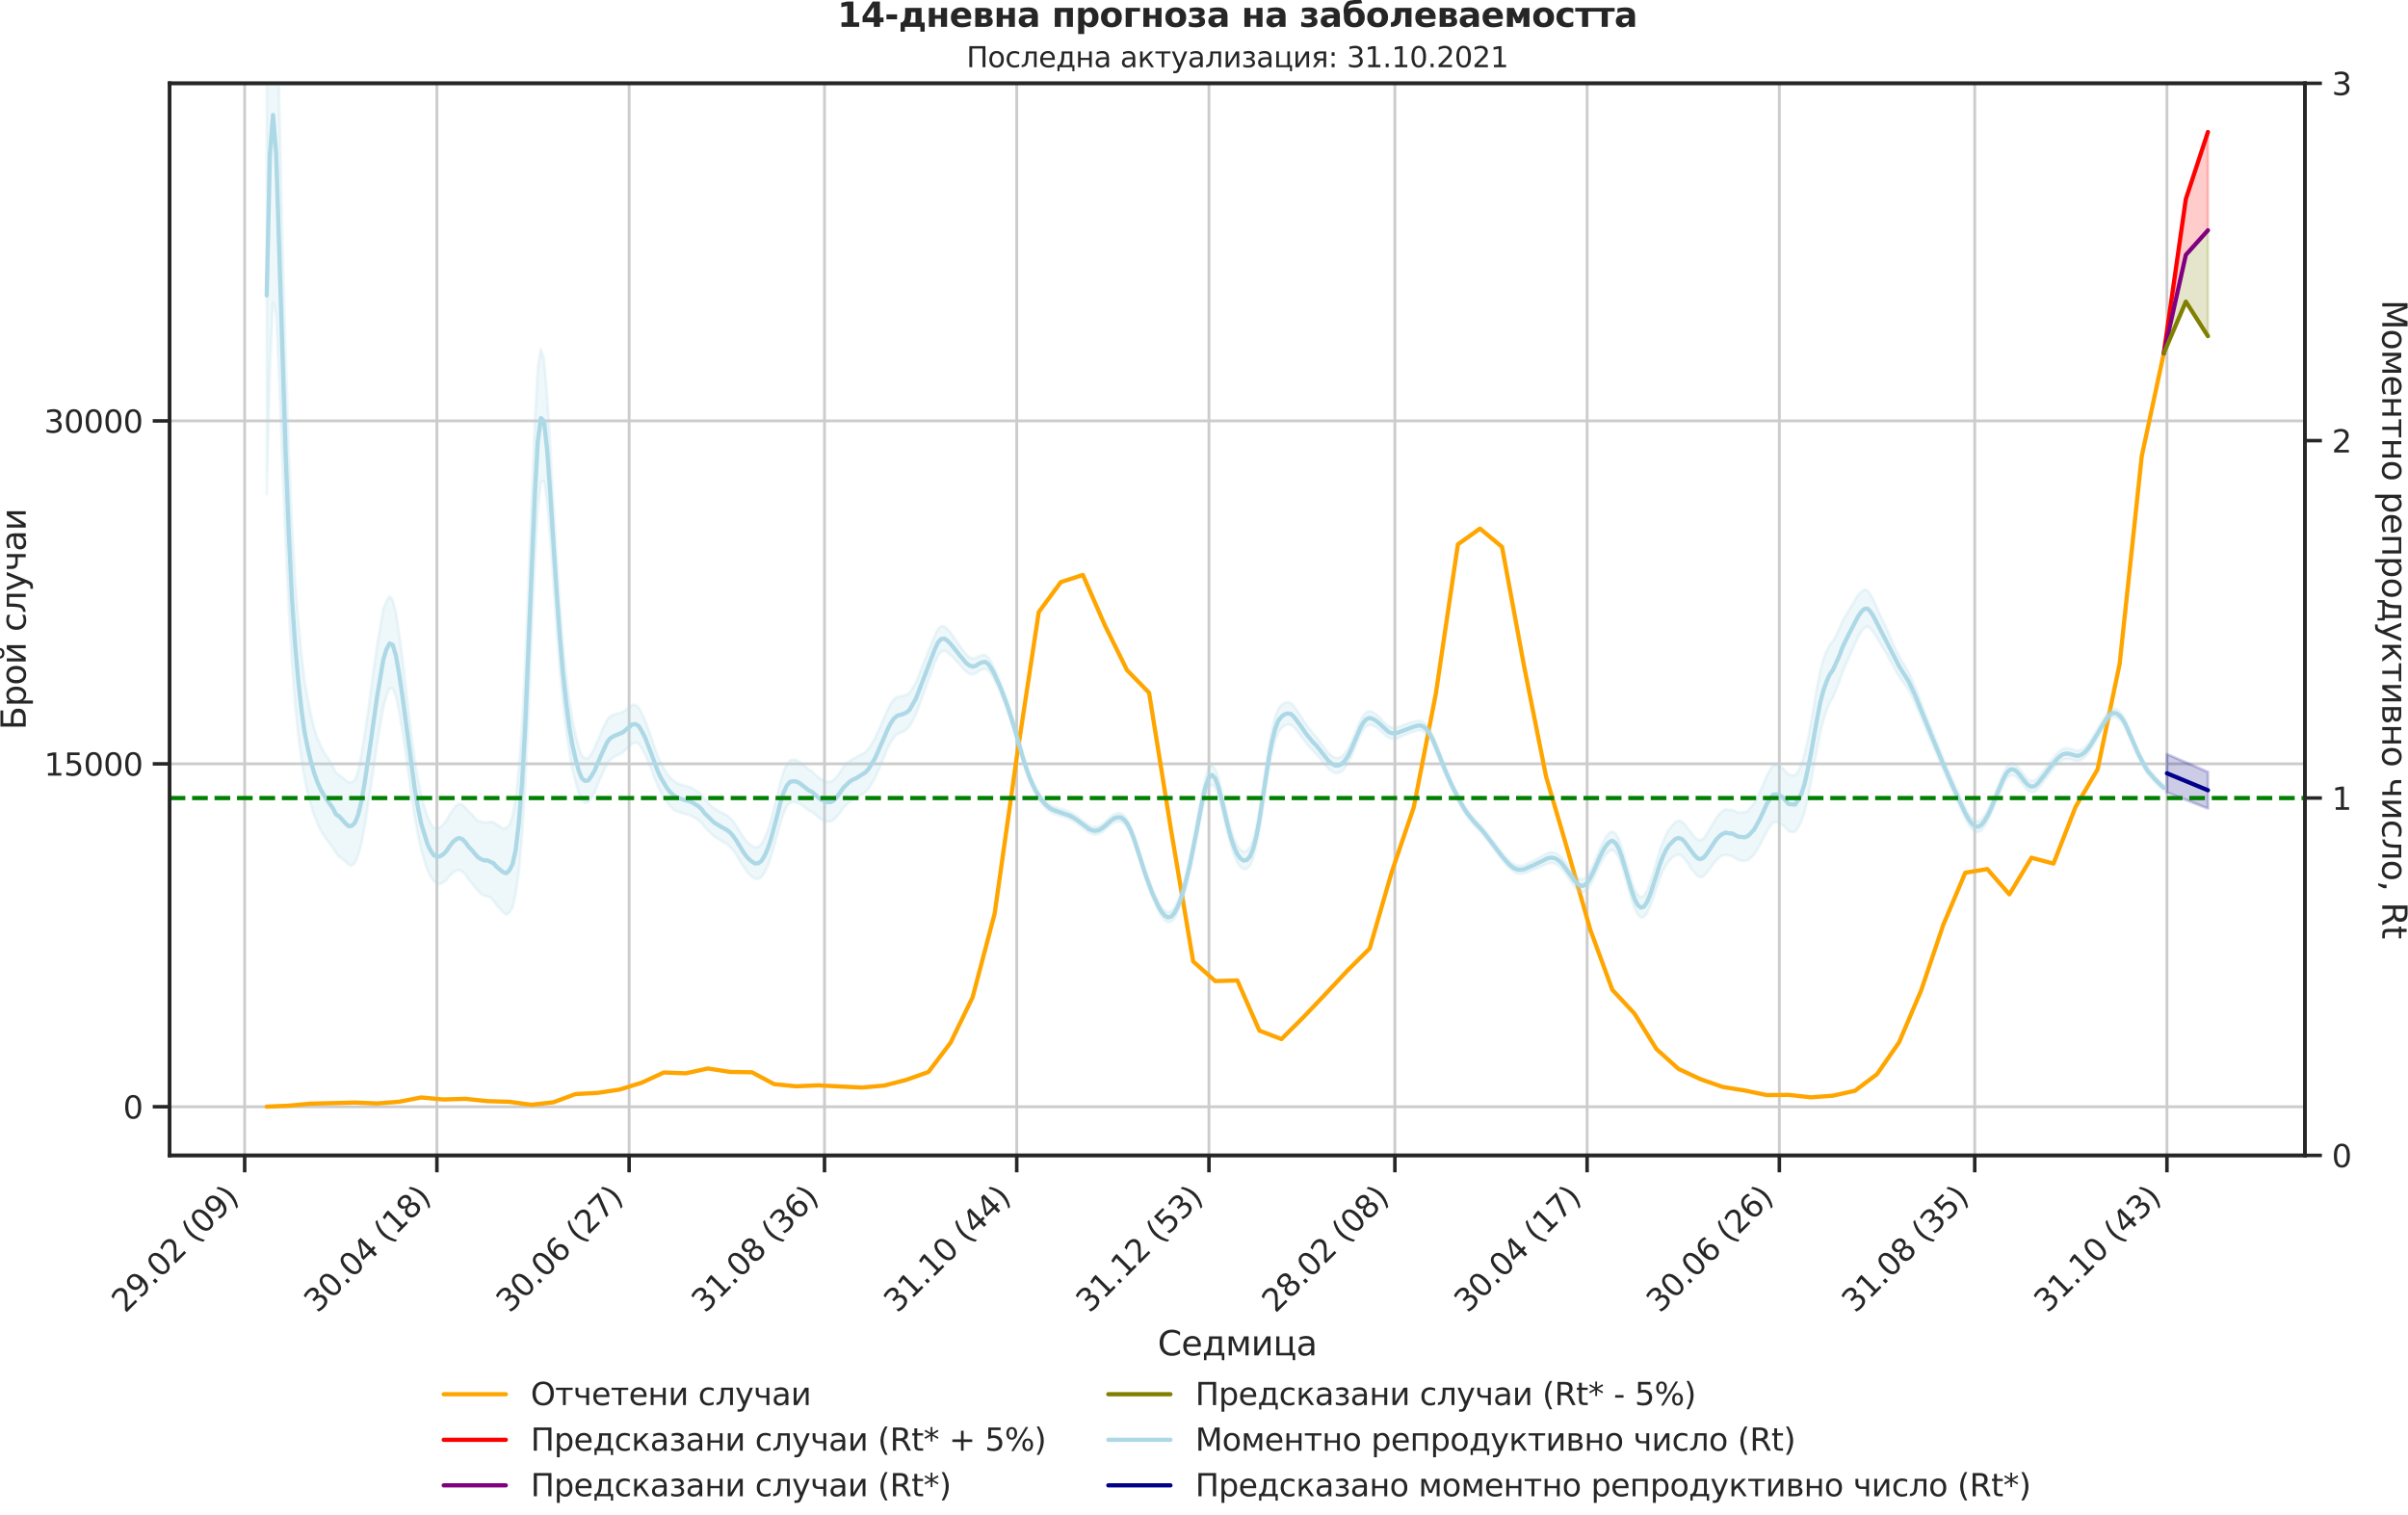 <?xml version="1.0" encoding="utf-8" standalone="no"?>
<!DOCTYPE svg PUBLIC "-//W3C//DTD SVG 1.1//EN"
  "http://www.w3.org/Graphics/SVG/1.1/DTD/svg11.dtd">
<svg height="536.801pt" version="1.1" viewBox="0 0 853.09 536.801" width="853.09pt" xmlns="http://www.w3.org/2000/svg" xmlns:xlink="http://www.w3.org/1999/xlink">
 <defs>
  <style type="text/css">*{stroke-linecap:butt;stroke-linejoin:round;}</style>
 </defs>
 <g id="figure_1">
  <g id="patch_1">
   <path d="M 0 536.801 
L 853.09 536.801 
L 853.09 0 
L 0 0 
z
" style="fill:none;"/>
  </g>
  <g id="axes_1">
   <g id="patch_2">
    <path d="M 60.108 409.355 
L 816.591 409.355 
L 816.591 29.51 
L 60.108 29.51 
z
" style="fill:none;"/>
   </g>
   <g id="matplotlib.axis_1">
    <g id="xtick_1">
     <g id="line2d_1">
      <path clip-path="url(#pf47e2c60e5)" d="M 86.678 409.355 
L 86.678 29.51 
" style="fill:none;stroke:#cccccc;stroke-linecap:round;"/>
     </g>
     <g id="line2d_2">
      <defs>
       <path d="M 0 0 
L 0 6 
" id="m6611c80a3f" style="stroke:#262626;stroke-width:1.25;"/>
      </defs>
      <g>
       <use style="fill:#262626;stroke:#262626;stroke-width:1.25;" x="86.678" xlink:href="#m6611c80a3f" y="409.355"/>
      </g>
     </g>
     <g id="text_1">
      <!-- 29.02 (09) -->
      <g style="fill:#262626;" transform="translate(44.354 465.472)rotate(-45)scale(0.11 -0.11)">
       <defs>
        <path d="M 1228 531 
L 3431 531 
L 3431 0 
L 469 0 
L 469 531 
Q 828 903 1448 1529 
Q 2069 2156 2228 2338 
Q 2531 2678 2651 2914 
Q 2772 3150 2772 3378 
Q 2772 3750 2511 3984 
Q 2250 4219 1831 4219 
Q 1534 4219 1204 4116 
Q 875 4013 500 3803 
L 500 4441 
Q 881 4594 1212 4672 
Q 1544 4750 1819 4750 
Q 2544 4750 2975 4387 
Q 3406 4025 3406 3419 
Q 3406 3131 3298 2873 
Q 3191 2616 2906 2266 
Q 2828 2175 2409 1742 
Q 1991 1309 1228 531 
z
" id="DejaVuSans-32" transform="scale(0.016)"/>
        <path d="M 703 97 
L 703 672 
Q 941 559 1184 500 
Q 1428 441 1663 441 
Q 2288 441 2617 861 
Q 2947 1281 2994 2138 
Q 2813 1869 2534 1725 
Q 2256 1581 1919 1581 
Q 1219 1581 811 2004 
Q 403 2428 403 3163 
Q 403 3881 828 4315 
Q 1253 4750 1959 4750 
Q 2769 4750 3195 4129 
Q 3622 3509 3622 2328 
Q 3622 1225 3098 567 
Q 2575 -91 1691 -91 
Q 1453 -91 1209 -44 
Q 966 3 703 97 
z
M 1959 2075 
Q 2384 2075 2632 2365 
Q 2881 2656 2881 3163 
Q 2881 3666 2632 3958 
Q 2384 4250 1959 4250 
Q 1534 4250 1286 3958 
Q 1038 3666 1038 3163 
Q 1038 2656 1286 2365 
Q 1534 2075 1959 2075 
z
" id="DejaVuSans-39" transform="scale(0.016)"/>
        <path d="M 684 794 
L 1344 794 
L 1344 0 
L 684 0 
L 684 794 
z
" id="DejaVuSans-2e" transform="scale(0.016)"/>
        <path d="M 2034 4250 
Q 1547 4250 1301 3770 
Q 1056 3291 1056 2328 
Q 1056 1369 1301 889 
Q 1547 409 2034 409 
Q 2525 409 2770 889 
Q 3016 1369 3016 2328 
Q 3016 3291 2770 3770 
Q 2525 4250 2034 4250 
z
M 2034 4750 
Q 2819 4750 3233 4129 
Q 3647 3509 3647 2328 
Q 3647 1150 3233 529 
Q 2819 -91 2034 -91 
Q 1250 -91 836 529 
Q 422 1150 422 2328 
Q 422 3509 836 4129 
Q 1250 4750 2034 4750 
z
" id="DejaVuSans-30" transform="scale(0.016)"/>
        <path id="DejaVuSans-20" transform="scale(0.016)"/>
        <path d="M 1984 4856 
Q 1566 4138 1362 3434 
Q 1159 2731 1159 2009 
Q 1159 1288 1364 580 
Q 1569 -128 1984 -844 
L 1484 -844 
Q 1016 -109 783 600 
Q 550 1309 550 2009 
Q 550 2706 781 3412 
Q 1013 4119 1484 4856 
L 1984 4856 
z
" id="DejaVuSans-28" transform="scale(0.016)"/>
        <path d="M 513 4856 
L 1013 4856 
Q 1481 4119 1714 3412 
Q 1947 2706 1947 2009 
Q 1947 1309 1714 600 
Q 1481 -109 1013 -844 
L 513 -844 
Q 928 -128 1133 580 
Q 1338 1288 1338 2009 
Q 1338 2731 1133 3434 
Q 928 4138 513 4856 
z
" id="DejaVuSans-29" transform="scale(0.016)"/>
       </defs>
       <use xlink:href="#DejaVuSans-32"/>
       <use x="63.623" xlink:href="#DejaVuSans-39"/>
       <use x="127.246" xlink:href="#DejaVuSans-2e"/>
       <use x="159.033" xlink:href="#DejaVuSans-30"/>
       <use x="222.656" xlink:href="#DejaVuSans-32"/>
       <use x="286.279" xlink:href="#DejaVuSans-20"/>
       <use x="318.066" xlink:href="#DejaVuSans-28"/>
       <use x="357.08" xlink:href="#DejaVuSans-30"/>
       <use x="420.703" xlink:href="#DejaVuSans-39"/>
       <use x="484.326" xlink:href="#DejaVuSans-29"/>
      </g>
     </g>
    </g>
    <g id="xtick_2">
     <g id="line2d_3">
      <path clip-path="url(#pf47e2c60e5)" d="M 154.78 409.355 
L 154.78 29.51 
" style="fill:none;stroke:#cccccc;stroke-linecap:round;"/>
     </g>
     <g id="line2d_4">
      <g>
       <use style="fill:#262626;stroke:#262626;stroke-width:1.25;" x="154.78" xlink:href="#m6611c80a3f" y="409.355"/>
      </g>
     </g>
     <g id="text_2">
      <!-- 30.04 (18) -->
      <g style="fill:#262626;" transform="translate(112.455 465.472)rotate(-45)scale(0.11 -0.11)">
       <defs>
        <path d="M 2597 2516 
Q 3050 2419 3304 2112 
Q 3559 1806 3559 1356 
Q 3559 666 3084 287 
Q 2609 -91 1734 -91 
Q 1441 -91 1130 -33 
Q 819 25 488 141 
L 488 750 
Q 750 597 1062 519 
Q 1375 441 1716 441 
Q 2309 441 2620 675 
Q 2931 909 2931 1356 
Q 2931 1769 2642 2001 
Q 2353 2234 1838 2234 
L 1294 2234 
L 1294 2753 
L 1863 2753 
Q 2328 2753 2575 2939 
Q 2822 3125 2822 3475 
Q 2822 3834 2567 4026 
Q 2313 4219 1838 4219 
Q 1578 4219 1281 4162 
Q 984 4106 628 3988 
L 628 4550 
Q 988 4650 1302 4700 
Q 1616 4750 1894 4750 
Q 2613 4750 3031 4423 
Q 3450 4097 3450 3541 
Q 3450 3153 3228 2886 
Q 3006 2619 2597 2516 
z
" id="DejaVuSans-33" transform="scale(0.016)"/>
        <path d="M 2419 4116 
L 825 1625 
L 2419 1625 
L 2419 4116 
z
M 2253 4666 
L 3047 4666 
L 3047 1625 
L 3713 1625 
L 3713 1100 
L 3047 1100 
L 3047 0 
L 2419 0 
L 2419 1100 
L 313 1100 
L 313 1709 
L 2253 4666 
z
" id="DejaVuSans-34" transform="scale(0.016)"/>
        <path d="M 794 531 
L 1825 531 
L 1825 4091 
L 703 3866 
L 703 4441 
L 1819 4666 
L 2450 4666 
L 2450 531 
L 3481 531 
L 3481 0 
L 794 0 
L 794 531 
z
" id="DejaVuSans-31" transform="scale(0.016)"/>
        <path d="M 2034 2216 
Q 1584 2216 1326 1975 
Q 1069 1734 1069 1313 
Q 1069 891 1326 650 
Q 1584 409 2034 409 
Q 2484 409 2743 651 
Q 3003 894 3003 1313 
Q 3003 1734 2745 1975 
Q 2488 2216 2034 2216 
z
M 1403 2484 
Q 997 2584 770 2862 
Q 544 3141 544 3541 
Q 544 4100 942 4425 
Q 1341 4750 2034 4750 
Q 2731 4750 3128 4425 
Q 3525 4100 3525 3541 
Q 3525 3141 3298 2862 
Q 3072 2584 2669 2484 
Q 3125 2378 3379 2068 
Q 3634 1759 3634 1313 
Q 3634 634 3220 271 
Q 2806 -91 2034 -91 
Q 1263 -91 848 271 
Q 434 634 434 1313 
Q 434 1759 690 2068 
Q 947 2378 1403 2484 
z
M 1172 3481 
Q 1172 3119 1398 2916 
Q 1625 2713 2034 2713 
Q 2441 2713 2670 2916 
Q 2900 3119 2900 3481 
Q 2900 3844 2670 4047 
Q 2441 4250 2034 4250 
Q 1625 4250 1398 4047 
Q 1172 3844 1172 3481 
z
" id="DejaVuSans-38" transform="scale(0.016)"/>
       </defs>
       <use xlink:href="#DejaVuSans-33"/>
       <use x="63.623" xlink:href="#DejaVuSans-30"/>
       <use x="127.246" xlink:href="#DejaVuSans-2e"/>
       <use x="159.033" xlink:href="#DejaVuSans-30"/>
       <use x="222.656" xlink:href="#DejaVuSans-34"/>
       <use x="286.279" xlink:href="#DejaVuSans-20"/>
       <use x="318.066" xlink:href="#DejaVuSans-28"/>
       <use x="357.08" xlink:href="#DejaVuSans-31"/>
       <use x="420.703" xlink:href="#DejaVuSans-38"/>
       <use x="484.326" xlink:href="#DejaVuSans-29"/>
      </g>
     </g>
    </g>
    <g id="xtick_3">
     <g id="line2d_5">
      <path clip-path="url(#pf47e2c60e5)" d="M 222.881 409.355 
L 222.881 29.51 
" style="fill:none;stroke:#cccccc;stroke-linecap:round;"/>
     </g>
     <g id="line2d_6">
      <g>
       <use style="fill:#262626;stroke:#262626;stroke-width:1.25;" x="222.881" xlink:href="#m6611c80a3f" y="409.355"/>
      </g>
     </g>
     <g id="text_3">
      <!-- 30.06 (27) -->
      <g style="fill:#262626;" transform="translate(180.557 465.472)rotate(-45)scale(0.11 -0.11)">
       <defs>
        <path d="M 2113 2584 
Q 1688 2584 1439 2293 
Q 1191 2003 1191 1497 
Q 1191 994 1439 701 
Q 1688 409 2113 409 
Q 2538 409 2786 701 
Q 3034 994 3034 1497 
Q 3034 2003 2786 2293 
Q 2538 2584 2113 2584 
z
M 3366 4563 
L 3366 3988 
Q 3128 4100 2886 4159 
Q 2644 4219 2406 4219 
Q 1781 4219 1451 3797 
Q 1122 3375 1075 2522 
Q 1259 2794 1537 2939 
Q 1816 3084 2150 3084 
Q 2853 3084 3261 2657 
Q 3669 2231 3669 1497 
Q 3669 778 3244 343 
Q 2819 -91 2113 -91 
Q 1303 -91 875 529 
Q 447 1150 447 2328 
Q 447 3434 972 4092 
Q 1497 4750 2381 4750 
Q 2619 4750 2861 4703 
Q 3103 4656 3366 4563 
z
" id="DejaVuSans-36" transform="scale(0.016)"/>
        <path d="M 525 4666 
L 3525 4666 
L 3525 4397 
L 1831 0 
L 1172 0 
L 2766 4134 
L 525 4134 
L 525 4666 
z
" id="DejaVuSans-37" transform="scale(0.016)"/>
       </defs>
       <use xlink:href="#DejaVuSans-33"/>
       <use x="63.623" xlink:href="#DejaVuSans-30"/>
       <use x="127.246" xlink:href="#DejaVuSans-2e"/>
       <use x="159.033" xlink:href="#DejaVuSans-30"/>
       <use x="222.656" xlink:href="#DejaVuSans-36"/>
       <use x="286.279" xlink:href="#DejaVuSans-20"/>
       <use x="318.066" xlink:href="#DejaVuSans-28"/>
       <use x="357.08" xlink:href="#DejaVuSans-32"/>
       <use x="420.703" xlink:href="#DejaVuSans-37"/>
       <use x="484.326" xlink:href="#DejaVuSans-29"/>
      </g>
     </g>
    </g>
    <g id="xtick_4">
     <g id="line2d_7">
      <path clip-path="url(#pf47e2c60e5)" d="M 292.099 409.355 
L 292.099 29.51 
" style="fill:none;stroke:#cccccc;stroke-linecap:round;"/>
     </g>
     <g id="line2d_8">
      <g>
       <use style="fill:#262626;stroke:#262626;stroke-width:1.25;" x="292.099" xlink:href="#m6611c80a3f" y="409.355"/>
      </g>
     </g>
     <g id="text_4">
      <!-- 31.08 (36) -->
      <g style="fill:#262626;" transform="translate(249.775 465.472)rotate(-45)scale(0.11 -0.11)">
       <use xlink:href="#DejaVuSans-33"/>
       <use x="63.623" xlink:href="#DejaVuSans-31"/>
       <use x="127.246" xlink:href="#DejaVuSans-2e"/>
       <use x="159.033" xlink:href="#DejaVuSans-30"/>
       <use x="222.656" xlink:href="#DejaVuSans-38"/>
       <use x="286.279" xlink:href="#DejaVuSans-20"/>
       <use x="318.066" xlink:href="#DejaVuSans-28"/>
       <use x="357.08" xlink:href="#DejaVuSans-33"/>
       <use x="420.703" xlink:href="#DejaVuSans-36"/>
       <use x="484.326" xlink:href="#DejaVuSans-29"/>
      </g>
     </g>
    </g>
    <g id="xtick_5">
     <g id="line2d_9">
      <path clip-path="url(#pf47e2c60e5)" d="M 360.2 409.355 
L 360.2 29.51 
" style="fill:none;stroke:#cccccc;stroke-linecap:round;"/>
     </g>
     <g id="line2d_10">
      <g>
       <use style="fill:#262626;stroke:#262626;stroke-width:1.25;" x="360.2" xlink:href="#m6611c80a3f" y="409.355"/>
      </g>
     </g>
     <g id="text_5">
      <!-- 31.10 (44) -->
      <g style="fill:#262626;" transform="translate(317.876 465.472)rotate(-45)scale(0.11 -0.11)">
       <use xlink:href="#DejaVuSans-33"/>
       <use x="63.623" xlink:href="#DejaVuSans-31"/>
       <use x="127.246" xlink:href="#DejaVuSans-2e"/>
       <use x="159.033" xlink:href="#DejaVuSans-31"/>
       <use x="222.656" xlink:href="#DejaVuSans-30"/>
       <use x="286.279" xlink:href="#DejaVuSans-20"/>
       <use x="318.066" xlink:href="#DejaVuSans-28"/>
       <use x="357.08" xlink:href="#DejaVuSans-34"/>
       <use x="420.703" xlink:href="#DejaVuSans-34"/>
       <use x="484.326" xlink:href="#DejaVuSans-29"/>
      </g>
     </g>
    </g>
    <g id="xtick_6">
     <g id="line2d_11">
      <path clip-path="url(#pf47e2c60e5)" d="M 428.302 409.355 
L 428.302 29.51 
" style="fill:none;stroke:#cccccc;stroke-linecap:round;"/>
     </g>
     <g id="line2d_12">
      <g>
       <use style="fill:#262626;stroke:#262626;stroke-width:1.25;" x="428.302" xlink:href="#m6611c80a3f" y="409.355"/>
      </g>
     </g>
     <g id="text_6">
      <!-- 31.12 (53) -->
      <g style="fill:#262626;" transform="translate(385.977 465.472)rotate(-45)scale(0.11 -0.11)">
       <defs>
        <path d="M 691 4666 
L 3169 4666 
L 3169 4134 
L 1269 4134 
L 1269 2991 
Q 1406 3038 1543 3061 
Q 1681 3084 1819 3084 
Q 2600 3084 3056 2656 
Q 3513 2228 3513 1497 
Q 3513 744 3044 326 
Q 2575 -91 1722 -91 
Q 1428 -91 1123 -41 
Q 819 9 494 109 
L 494 744 
Q 775 591 1075 516 
Q 1375 441 1709 441 
Q 2250 441 2565 725 
Q 2881 1009 2881 1497 
Q 2881 1984 2565 2268 
Q 2250 2553 1709 2553 
Q 1456 2553 1204 2497 
Q 953 2441 691 2322 
L 691 4666 
z
" id="DejaVuSans-35" transform="scale(0.016)"/>
       </defs>
       <use xlink:href="#DejaVuSans-33"/>
       <use x="63.623" xlink:href="#DejaVuSans-31"/>
       <use x="127.246" xlink:href="#DejaVuSans-2e"/>
       <use x="159.033" xlink:href="#DejaVuSans-31"/>
       <use x="222.656" xlink:href="#DejaVuSans-32"/>
       <use x="286.279" xlink:href="#DejaVuSans-20"/>
       <use x="318.066" xlink:href="#DejaVuSans-28"/>
       <use x="357.08" xlink:href="#DejaVuSans-35"/>
       <use x="420.703" xlink:href="#DejaVuSans-33"/>
       <use x="484.326" xlink:href="#DejaVuSans-29"/>
      </g>
     </g>
    </g>
    <g id="xtick_7">
     <g id="line2d_13">
      <path clip-path="url(#pf47e2c60e5)" d="M 494.17 409.355 
L 494.17 29.51 
" style="fill:none;stroke:#cccccc;stroke-linecap:round;"/>
     </g>
     <g id="line2d_14">
      <g>
       <use style="fill:#262626;stroke:#262626;stroke-width:1.25;" x="494.17" xlink:href="#m6611c80a3f" y="409.355"/>
      </g>
     </g>
     <g id="text_7">
      <!-- 28.02 (08) -->
      <g style="fill:#262626;" transform="translate(451.846 465.472)rotate(-45)scale(0.11 -0.11)">
       <use xlink:href="#DejaVuSans-32"/>
       <use x="63.623" xlink:href="#DejaVuSans-38"/>
       <use x="127.246" xlink:href="#DejaVuSans-2e"/>
       <use x="159.033" xlink:href="#DejaVuSans-30"/>
       <use x="222.656" xlink:href="#DejaVuSans-32"/>
       <use x="286.279" xlink:href="#DejaVuSans-20"/>
       <use x="318.066" xlink:href="#DejaVuSans-28"/>
       <use x="357.08" xlink:href="#DejaVuSans-30"/>
       <use x="420.703" xlink:href="#DejaVuSans-38"/>
       <use x="484.326" xlink:href="#DejaVuSans-29"/>
      </g>
     </g>
    </g>
    <g id="xtick_8">
     <g id="line2d_15">
      <path clip-path="url(#pf47e2c60e5)" d="M 562.271 409.355 
L 562.271 29.51 
" style="fill:none;stroke:#cccccc;stroke-linecap:round;"/>
     </g>
     <g id="line2d_16">
      <g>
       <use style="fill:#262626;stroke:#262626;stroke-width:1.25;" x="562.271" xlink:href="#m6611c80a3f" y="409.355"/>
      </g>
     </g>
     <g id="text_8">
      <!-- 30.04 (17) -->
      <g style="fill:#262626;" transform="translate(519.947 465.472)rotate(-45)scale(0.11 -0.11)">
       <use xlink:href="#DejaVuSans-33"/>
       <use x="63.623" xlink:href="#DejaVuSans-30"/>
       <use x="127.246" xlink:href="#DejaVuSans-2e"/>
       <use x="159.033" xlink:href="#DejaVuSans-30"/>
       <use x="222.656" xlink:href="#DejaVuSans-34"/>
       <use x="286.279" xlink:href="#DejaVuSans-20"/>
       <use x="318.066" xlink:href="#DejaVuSans-28"/>
       <use x="357.08" xlink:href="#DejaVuSans-31"/>
       <use x="420.703" xlink:href="#DejaVuSans-37"/>
       <use x="484.326" xlink:href="#DejaVuSans-29"/>
      </g>
     </g>
    </g>
    <g id="xtick_9">
     <g id="line2d_17">
      <path clip-path="url(#pf47e2c60e5)" d="M 630.373 409.355 
L 630.373 29.51 
" style="fill:none;stroke:#cccccc;stroke-linecap:round;"/>
     </g>
     <g id="line2d_18">
      <g>
       <use style="fill:#262626;stroke:#262626;stroke-width:1.25;" x="630.373" xlink:href="#m6611c80a3f" y="409.355"/>
      </g>
     </g>
     <g id="text_9">
      <!-- 30.06 (26) -->
      <g style="fill:#262626;" transform="translate(588.049 465.472)rotate(-45)scale(0.11 -0.11)">
       <use xlink:href="#DejaVuSans-33"/>
       <use x="63.623" xlink:href="#DejaVuSans-30"/>
       <use x="127.246" xlink:href="#DejaVuSans-2e"/>
       <use x="159.033" xlink:href="#DejaVuSans-30"/>
       <use x="222.656" xlink:href="#DejaVuSans-36"/>
       <use x="286.279" xlink:href="#DejaVuSans-20"/>
       <use x="318.066" xlink:href="#DejaVuSans-28"/>
       <use x="357.08" xlink:href="#DejaVuSans-32"/>
       <use x="420.703" xlink:href="#DejaVuSans-36"/>
       <use x="484.326" xlink:href="#DejaVuSans-29"/>
      </g>
     </g>
    </g>
    <g id="xtick_10">
     <g id="line2d_19">
      <path clip-path="url(#pf47e2c60e5)" d="M 699.591 409.355 
L 699.591 29.51 
" style="fill:none;stroke:#cccccc;stroke-linecap:round;"/>
     </g>
     <g id="line2d_20">
      <g>
       <use style="fill:#262626;stroke:#262626;stroke-width:1.25;" x="699.591" xlink:href="#m6611c80a3f" y="409.355"/>
      </g>
     </g>
     <g id="text_10">
      <!-- 31.08 (35) -->
      <g style="fill:#262626;" transform="translate(657.266 465.472)rotate(-45)scale(0.11 -0.11)">
       <use xlink:href="#DejaVuSans-33"/>
       <use x="63.623" xlink:href="#DejaVuSans-31"/>
       <use x="127.246" xlink:href="#DejaVuSans-2e"/>
       <use x="159.033" xlink:href="#DejaVuSans-30"/>
       <use x="222.656" xlink:href="#DejaVuSans-38"/>
       <use x="286.279" xlink:href="#DejaVuSans-20"/>
       <use x="318.066" xlink:href="#DejaVuSans-28"/>
       <use x="357.08" xlink:href="#DejaVuSans-33"/>
       <use x="420.703" xlink:href="#DejaVuSans-35"/>
       <use x="484.326" xlink:href="#DejaVuSans-29"/>
      </g>
     </g>
    </g>
    <g id="xtick_11">
     <g id="line2d_21">
      <path clip-path="url(#pf47e2c60e5)" d="M 767.692 409.355 
L 767.692 29.51 
" style="fill:none;stroke:#cccccc;stroke-linecap:round;"/>
     </g>
     <g id="line2d_22">
      <g>
       <use style="fill:#262626;stroke:#262626;stroke-width:1.25;" x="767.692" xlink:href="#m6611c80a3f" y="409.355"/>
      </g>
     </g>
     <g id="text_11">
      <!-- 31.10 (43) -->
      <g style="fill:#262626;" transform="translate(725.368 465.472)rotate(-45)scale(0.11 -0.11)">
       <use xlink:href="#DejaVuSans-33"/>
       <use x="63.623" xlink:href="#DejaVuSans-31"/>
       <use x="127.246" xlink:href="#DejaVuSans-2e"/>
       <use x="159.033" xlink:href="#DejaVuSans-31"/>
       <use x="222.656" xlink:href="#DejaVuSans-30"/>
       <use x="286.279" xlink:href="#DejaVuSans-20"/>
       <use x="318.066" xlink:href="#DejaVuSans-28"/>
       <use x="357.08" xlink:href="#DejaVuSans-34"/>
       <use x="420.703" xlink:href="#DejaVuSans-33"/>
       <use x="484.326" xlink:href="#DejaVuSans-29"/>
      </g>
     </g>
    </g>
    <g id="text_12">
     <!-- Седмица -->
     <g style="fill:#262626;" transform="translate(410.133 480.208)scale(0.12 -0.12)">
      <defs>
       <path d="M 4122 4306 
L 4122 3641 
Q 3803 3938 3442 4084 
Q 3081 4231 2675 4231 
Q 1875 4231 1450 3742 
Q 1025 3253 1025 2328 
Q 1025 1406 1450 917 
Q 1875 428 2675 428 
Q 3081 428 3442 575 
Q 3803 722 4122 1019 
L 4122 359 
Q 3791 134 3420 21 
Q 3050 -91 2638 -91 
Q 1578 -91 968 557 
Q 359 1206 359 2328 
Q 359 3453 968 4101 
Q 1578 4750 2638 4750 
Q 3056 4750 3426 4639 
Q 3797 4528 4122 4306 
z
" id="DejaVuSans-421" transform="scale(0.016)"/>
       <path d="M 3597 1894 
L 3597 1613 
L 953 1613 
Q 991 1019 1311 708 
Q 1631 397 2203 397 
Q 2534 397 2845 478 
Q 3156 559 3463 722 
L 3463 178 
Q 3153 47 2828 -22 
Q 2503 -91 2169 -91 
Q 1331 -91 842 396 
Q 353 884 353 1716 
Q 353 2575 817 3079 
Q 1281 3584 2069 3584 
Q 2775 3584 3186 3129 
Q 3597 2675 3597 1894 
z
M 3022 2063 
Q 3016 2534 2758 2815 
Q 2500 3097 2075 3097 
Q 1594 3097 1305 2825 
Q 1016 2553 972 2059 
L 3022 2063 
z
" id="DejaVuSans-435" transform="scale(0.016)"/>
       <path d="M 1384 459 
L 3053 459 
L 3053 3041 
L 1844 3041 
L 1844 2603 
Q 1844 1316 1475 628 
L 1384 459 
z
M 550 459 
Q 834 584 959 850 
Q 1266 1509 1266 2838 
L 1266 3500 
L 3631 3500 
L 3631 459 
L 4091 459 
L 4091 -884 
L 3631 -884 
L 3631 0 
L 794 0 
L 794 -884 
L 334 -884 
L 334 459 
L 550 459 
z
" id="DejaVuSans-434" transform="scale(0.016)"/>
       <path d="M 581 3500 
L 1422 3500 
L 2416 1156 
L 3413 3500 
L 4247 3500 
L 4247 0 
L 3669 0 
L 3669 2950 
L 2703 672 
L 2128 672 
L 1159 2950 
L 1159 0 
L 581 0 
L 581 3500 
z
" id="DejaVuSans-43c" transform="scale(0.016)"/>
       <path d="M 3578 3500 
L 3578 0 
L 3006 0 
L 3006 2809 
L 1319 0 
L 581 0 
L 581 3500 
L 1153 3500 
L 1153 697 
L 2838 3500 
L 3578 3500 
z
" id="DejaVuSans-438" transform="scale(0.016)"/>
       <path d="M 3603 0 
L 581 0 
L 581 3500 
L 1159 3500 
L 1159 459 
L 3025 459 
L 3025 3500 
L 3603 3500 
L 3603 459 
L 4063 459 
L 4063 -884 
L 3603 -884 
L 3603 0 
z
" id="DejaVuSans-446" transform="scale(0.016)"/>
       <path d="M 2194 1759 
Q 1497 1759 1228 1600 
Q 959 1441 959 1056 
Q 959 750 1161 570 
Q 1363 391 1709 391 
Q 2188 391 2477 730 
Q 2766 1069 2766 1631 
L 2766 1759 
L 2194 1759 
z
M 3341 1997 
L 3341 0 
L 2766 0 
L 2766 531 
Q 2569 213 2275 61 
Q 1981 -91 1556 -91 
Q 1019 -91 701 211 
Q 384 513 384 1019 
Q 384 1609 779 1909 
Q 1175 2209 1959 2209 
L 2766 2209 
L 2766 2266 
Q 2766 2663 2505 2880 
Q 2244 3097 1772 3097 
Q 1472 3097 1187 3025 
Q 903 2953 641 2809 
L 641 3341 
Q 956 3463 1253 3523 
Q 1550 3584 1831 3584 
Q 2591 3584 2966 3190 
Q 3341 2797 3341 1997 
z
" id="DejaVuSans-430" transform="scale(0.016)"/>
      </defs>
      <use xlink:href="#DejaVuSans-421"/>
      <use x="69.824" xlink:href="#DejaVuSans-435"/>
      <use x="131.348" xlink:href="#DejaVuSans-434"/>
      <use x="200.488" xlink:href="#DejaVuSans-43c"/>
      <use x="275.928" xlink:href="#DejaVuSans-438"/>
      <use x="340.918" xlink:href="#DejaVuSans-446"/>
      <use x="408.984" xlink:href="#DejaVuSans-430"/>
     </g>
    </g>
   </g>
   <g id="matplotlib.axis_2">
    <g id="ytick_1">
     <g id="line2d_23">
      <path clip-path="url(#pf47e2c60e5)" d="M 60.108 392.122 
L 816.591 392.122 
" style="fill:none;stroke:#cccccc;stroke-linecap:round;"/>
     </g>
     <g id="line2d_24">
      <defs>
       <path d="M 0 0 
L -6 0 
" id="m782eddb6fc" style="stroke:#262626;stroke-width:1.25;"/>
      </defs>
      <g>
       <use style="fill:#262626;stroke:#262626;stroke-width:1.25;" x="60.108" xlink:href="#m782eddb6fc" y="392.122"/>
      </g>
     </g>
     <g id="text_13">
      <!-- 0 -->
      <g style="fill:#262626;" transform="translate(43.609 396.301)scale(0.11 -0.11)">
       <use xlink:href="#DejaVuSans-30"/>
      </g>
     </g>
    </g>
    <g id="ytick_2">
     <g id="line2d_25">
      <path clip-path="url(#pf47e2c60e5)" d="M 60.108 270.627 
L 816.591 270.627 
" style="fill:none;stroke:#cccccc;stroke-linecap:round;"/>
     </g>
     <g id="line2d_26">
      <g>
       <use style="fill:#262626;stroke:#262626;stroke-width:1.25;" x="60.108" xlink:href="#m782eddb6fc" y="270.627"/>
      </g>
     </g>
     <g id="text_14">
      <!-- 15000 -->
      <g style="fill:#262626;" transform="translate(15.614 274.806)scale(0.11 -0.11)">
       <use xlink:href="#DejaVuSans-31"/>
       <use x="63.623" xlink:href="#DejaVuSans-35"/>
       <use x="127.246" xlink:href="#DejaVuSans-30"/>
       <use x="190.869" xlink:href="#DejaVuSans-30"/>
       <use x="254.492" xlink:href="#DejaVuSans-30"/>
      </g>
     </g>
    </g>
    <g id="ytick_3">
     <g id="line2d_27">
      <path clip-path="url(#pf47e2c60e5)" d="M 60.108 149.131 
L 816.591 149.131 
" style="fill:none;stroke:#cccccc;stroke-linecap:round;"/>
     </g>
     <g id="line2d_28">
      <g>
       <use style="fill:#262626;stroke:#262626;stroke-width:1.25;" x="60.108" xlink:href="#m782eddb6fc" y="149.131"/>
      </g>
     </g>
     <g id="text_15">
      <!-- 30000 -->
      <g style="fill:#262626;" transform="translate(15.614 153.311)scale(0.11 -0.11)">
       <use xlink:href="#DejaVuSans-33"/>
       <use x="63.623" xlink:href="#DejaVuSans-30"/>
       <use x="127.246" xlink:href="#DejaVuSans-30"/>
       <use x="190.869" xlink:href="#DejaVuSans-30"/>
       <use x="254.492" xlink:href="#DejaVuSans-30"/>
      </g>
     </g>
    </g>
    <g id="text_16">
     <!-- Брой случаи -->
     <g style="fill:#262626;" transform="translate(9.118 258.642)rotate(-90)scale(0.12 -0.12)">
      <defs>
       <path d="M 3272 1372 
Q 3272 1806 3026 2017 
Q 2781 2228 2272 2228 
L 1259 2228 
L 1259 519 
L 2272 519 
Q 2781 519 3026 730 
Q 3272 941 3272 1372 
z
M 3609 4666 
L 3609 4147 
L 1259 4147 
L 1259 2747 
L 2303 2747 
Q 3088 2747 3513 2406 
Q 3938 2066 3938 1372 
Q 3938 681 3527 340 
Q 3116 0 2303 0 
L 628 0 
L 628 4666 
L 3609 4666 
z
" id="DejaVuSans-411" transform="scale(0.016)"/>
       <path d="M 1159 525 
L 1159 -1331 
L 581 -1331 
L 581 3500 
L 1159 3500 
L 1159 2969 
Q 1341 3281 1617 3432 
Q 1894 3584 2278 3584 
Q 2916 3584 3314 3078 
Q 3713 2572 3713 1747 
Q 3713 922 3314 415 
Q 2916 -91 2278 -91 
Q 1894 -91 1617 61 
Q 1341 213 1159 525 
z
M 3116 1747 
Q 3116 2381 2855 2742 
Q 2594 3103 2138 3103 
Q 1681 3103 1420 2742 
Q 1159 2381 1159 1747 
Q 1159 1113 1420 752 
Q 1681 391 2138 391 
Q 2594 391 2855 752 
Q 3116 1113 3116 1747 
z
" id="DejaVuSans-440" transform="scale(0.016)"/>
       <path d="M 1959 3097 
Q 1497 3097 1228 2736 
Q 959 2375 959 1747 
Q 959 1119 1226 758 
Q 1494 397 1959 397 
Q 2419 397 2687 759 
Q 2956 1122 2956 1747 
Q 2956 2369 2687 2733 
Q 2419 3097 1959 3097 
z
M 1959 3584 
Q 2709 3584 3137 3096 
Q 3566 2609 3566 1747 
Q 3566 888 3137 398 
Q 2709 -91 1959 -91 
Q 1206 -91 779 398 
Q 353 888 353 1747 
Q 353 2609 779 3096 
Q 1206 3584 1959 3584 
z
" id="DejaVuSans-43e" transform="scale(0.016)"/>
       <path d="M 3578 3500 
L 3578 0 
L 3006 0 
L 3006 2809 
L 1319 0 
L 581 0 
L 581 3500 
L 1153 3500 
L 1153 697 
L 2838 3500 
L 3578 3500 
z
M 1102 4833 
L 1471 4833 
Q 1505 4599 1656 4481 
Q 1808 4364 2080 4364 
Q 2349 4364 2499 4480 
Q 2649 4596 2689 4833 
L 3058 4833 
Q 3027 4386 2780 4161 
Q 2533 3936 2080 3936 
Q 1627 3936 1380 4161 
Q 1133 4386 1102 4833 
z
" id="DejaVuSans-439" transform="scale(0.016)"/>
       <path d="M 3122 3366 
L 3122 2828 
Q 2878 2963 2633 3030 
Q 2388 3097 2138 3097 
Q 1578 3097 1268 2742 
Q 959 2388 959 1747 
Q 959 1106 1268 751 
Q 1578 397 2138 397 
Q 2388 397 2633 464 
Q 2878 531 3122 666 
L 3122 134 
Q 2881 22 2623 -34 
Q 2366 -91 2075 -91 
Q 1284 -91 818 406 
Q 353 903 353 1747 
Q 353 2603 823 3093 
Q 1294 3584 2113 3584 
Q 2378 3584 2631 3529 
Q 2884 3475 3122 3366 
z
" id="DejaVuSans-441" transform="scale(0.016)"/>
       <path d="M 238 0 
L 238 478 
Q 806 566 981 959 
Q 1194 1513 1194 2928 
L 1194 3500 
L 3559 3500 
L 3559 0 
L 2984 0 
L 2984 3041 
L 1769 3041 
L 1769 2694 
Q 1769 1344 1494 738 
Q 1200 91 238 0 
z
" id="DejaVuSans-43b" transform="scale(0.016)"/>
       <path d="M 2059 -325 
Q 1816 -950 1584 -1140 
Q 1353 -1331 966 -1331 
L 506 -1331 
L 506 -850 
L 844 -850 
Q 1081 -850 1212 -737 
Q 1344 -625 1503 -206 
L 1606 56 
L 191 3500 
L 800 3500 
L 1894 763 
L 2988 3500 
L 3597 3500 
L 2059 -325 
z
" id="DejaVuSans-443" transform="scale(0.016)"/>
       <path d="M 2625 0 
L 2625 1472 
L 1553 1472 
Q 1075 1472 756 1769 
Q 469 2038 469 2613 
L 469 3500 
L 1044 3500 
L 1044 2666 
Q 1044 2300 1206 2116 
Q 1372 1931 1697 1931 
L 2625 1931 
L 2625 3500 
L 3200 3500 
L 3200 0 
L 2625 0 
z
" id="DejaVuSans-447" transform="scale(0.016)"/>
      </defs>
      <use xlink:href="#DejaVuSans-411"/>
      <use x="68.604" xlink:href="#DejaVuSans-440"/>
      <use x="132.08" xlink:href="#DejaVuSans-43e"/>
      <use x="193.262" xlink:href="#DejaVuSans-439"/>
      <use x="258.252" xlink:href="#DejaVuSans-20"/>
      <use x="290.039" xlink:href="#DejaVuSans-441"/>
      <use x="345.02" xlink:href="#DejaVuSans-43b"/>
      <use x="408.936" xlink:href="#DejaVuSans-443"/>
      <use x="468.115" xlink:href="#DejaVuSans-447"/>
      <use x="527.197" xlink:href="#DejaVuSans-430"/>
      <use x="588.477" xlink:href="#DejaVuSans-438"/>
     </g>
    </g>
   </g>
   <g id="PolyCollection_1">
    <defs>
     <path d="M 766.576 -411.661 
L 766.576 -411.661 
L 774.39 -466.302 
L 782.205 -490.025 
L 782.205 -455.197 
L 782.205 -455.197 
L 774.39 -446.506 
L 766.576 -411.661 
z
" id="m9106a90a25" style="stroke:#ff0000;stroke-opacity:0.2;"/>
    </defs>
    <g clip-path="url(#pf47e2c60e5)">
     <use style="fill:#ff0000;fill-opacity:0.2;stroke:#ff0000;stroke-opacity:0.2;" x="0" xlink:href="#m9106a90a25" y="536.801"/>
    </g>
   </g>
   <g id="PolyCollection_2">
    <defs>
     <path d="M 766.576 -411.661 
L 766.576 -411.661 
L 774.39 -446.506 
L 782.205 -455.197 
L 782.205 -417.695 
L 782.205 -417.695 
L 774.39 -429.934 
L 766.576 -411.661 
z
" id="m64914d13e8" style="stroke:#808000;stroke-opacity:0.2;"/>
    </defs>
    <g clip-path="url(#pf47e2c60e5)">
     <use style="fill:#808000;fill-opacity:0.2;stroke:#808000;stroke-opacity:0.2;" x="0" xlink:href="#m64914d13e8" y="536.801"/>
    </g>
   </g>
   <g id="line2d_29">
    <path clip-path="url(#pf47e2c60e5)" d="M 94.493 392.09 
L 102.308 391.741 
L 110.123 391.02 
L 117.938 390.834 
L 125.753 390.624 
L 133.568 390.956 
L 141.383 390.348 
L 149.197 388.834 
L 157.012 389.546 
L 164.827 389.311 
L 172.642 390.13 
L 180.457 390.372 
L 188.272 391.425 
L 196.087 390.518 
L 203.902 387.627 
L 211.717 387.214 
L 219.532 386.023 
L 227.347 383.601 
L 235.162 379.989 
L 242.976 380.272 
L 250.791 378.563 
L 258.606 379.778 
L 266.421 379.916 
L 274.236 384.103 
L 282.051 384.881 
L 289.866 384.533 
L 297.681 384.946 
L 305.496 385.31 
L 313.311 384.606 
L 321.126 382.581 
L 328.94 379.802 
L 336.755 369.435 
L 344.57 353.333 
L 352.385 323.647 
L 360.2 268.343 
L 368.015 216.837 
L 375.83 206.234 
L 383.645 203.707 
L 391.46 221.624 
L 399.275 237.442 
L 407.09 245.453 
L 414.905 294.302 
L 422.719 340.649 
L 430.534 347.606 
L 438.349 347.363 
L 446.164 365.15 
L 453.979 368.147 
L 461.794 360.355 
L 469.609 352.158 
L 477.424 343.815 
L 485.239 336.048 
L 493.054 308.963 
L 500.869 285.976 
L 508.683 245.785 
L 516.498 192.854 
L 524.313 187.281 
L 532.128 193.769 
L 539.943 236.025 
L 547.758 275.227 
L 555.573 301.916 
L 563.388 329.382 
L 571.203 350.692 
L 579.018 359.075 
L 586.833 371.678 
L 594.647 378.709 
L 602.462 382.362 
L 610.277 385.091 
L 618.092 386.363 
L 625.907 387.991 
L 633.722 387.918 
L 641.537 388.785 
L 649.352 388.202 
L 657.167 386.46 
L 664.982 380.58 
L 672.797 369.289 
L 680.612 350.903 
L 688.426 327.738 
L 696.241 309.206 
L 704.056 307.91 
L 711.871 316.876 
L 719.686 303.892 
L 727.501 305.966 
L 735.316 285.887 
L 743.131 272.571 
L 750.946 235.166 
L 758.761 161.654 
L 766.576 125.14 
" style="fill:none;stroke:#ffa500;stroke-linecap:round;stroke-width:1.5;"/>
   </g>
   <g id="line2d_30">
    <path clip-path="url(#pf47e2c60e5)" d="M 766.576 125.14 
L 774.39 70.5 
L 782.205 46.776 
" style="fill:none;stroke:#ff0000;stroke-linecap:round;stroke-width:1.5;"/>
   </g>
   <g id="line2d_31">
    <path clip-path="url(#pf47e2c60e5)" d="M 766.576 125.14 
L 774.39 90.295 
L 782.205 81.604 
" style="fill:none;stroke:#800080;stroke-linecap:round;stroke-width:1.5;"/>
   </g>
   <g id="line2d_32">
    <path clip-path="url(#pf47e2c60e5)" d="M 766.576 125.14 
L 774.39 106.867 
L 782.205 119.106 
" style="fill:none;stroke:#808000;stroke-linecap:round;stroke-width:1.5;"/>
   </g>
   <g id="patch_3">
    <path d="M 60.108 409.355 
L 60.108 29.51 
" style="fill:none;stroke:#262626;stroke-linecap:square;stroke-linejoin:miter;stroke-width:1.25;"/>
   </g>
   <g id="patch_4">
    <path d="M 816.591 409.355 
L 816.591 29.51 
" style="fill:none;stroke:#262626;stroke-linecap:square;stroke-linejoin:miter;stroke-width:1.25;"/>
   </g>
   <g id="patch_5">
    <path d="M 60.108 409.355 
L 816.591 409.355 
" style="fill:none;stroke:#262626;stroke-linecap:square;stroke-linejoin:miter;stroke-width:1.25;"/>
   </g>
   <g id="patch_6">
    <path d="M 60.108 29.51 
L 816.591 29.51 
" style="fill:none;stroke:#262626;stroke-linecap:square;stroke-linejoin:miter;stroke-width:1.25;"/>
   </g>
   <g id="text_17">
    <!-- Последна актуализация: 31.10.2021 -->
    <g style="fill:#262626;" transform="translate(342.417 23.812)scale(0.1 -0.1)">
     <defs>
      <path d="M 4184 4666 
L 4184 0 
L 3553 0 
L 3553 4134 
L 1259 4134 
L 1259 0 
L 628 0 
L 628 4666 
L 4184 4666 
z
" id="DejaVuSans-41f" transform="scale(0.016)"/>
      <path d="M 581 3500 
L 1159 3500 
L 1159 2072 
L 3025 2072 
L 3025 3500 
L 3603 3500 
L 3603 0 
L 3025 0 
L 3025 1613 
L 1159 1613 
L 1159 0 
L 581 0 
L 581 3500 
z
" id="DejaVuSans-43d" transform="scale(0.016)"/>
      <path d="M 581 3500 
L 1153 3500 
L 1153 1856 
L 2775 3500 
L 3481 3500 
L 2144 2147 
L 3653 0 
L 3009 0 
L 1769 1766 
L 1153 1141 
L 1153 0 
L 581 0 
L 581 3500 
z
" id="DejaVuSans-43a" transform="scale(0.016)"/>
      <path d="M 188 3500 
L 3541 3500 
L 3541 3041 
L 2147 3041 
L 2147 0 
L 1581 0 
L 1581 3041 
L 188 3041 
L 188 3500 
z
" id="DejaVuSans-442" transform="scale(0.016)"/>
      <path d="M 2206 1888 
Q 2594 1813 2809 1584 
Q 3025 1356 3025 1019 
Q 3025 478 2622 193 
Q 2219 -91 1475 -91 
Q 1225 -91 961 -47 
Q 697 -3 416 84 
L 416 619 
Q 638 503 903 445 
Q 1169 388 1459 388 
Q 1931 388 2195 563 
Q 2459 738 2459 1019 
Q 2459 1294 2225 1461 
Q 1991 1628 1563 1628 
L 1100 1628 
L 1100 2103 
L 1584 2103 
Q 1947 2103 2158 2242 
Q 2369 2381 2369 2600 
Q 2369 2800 2151 2944 
Q 1934 3088 1563 3088 
Q 1341 3088 1089 3047 
Q 838 3006 534 2916 
L 534 3438 
Q 841 3513 1106 3550 
Q 1372 3588 1609 3588 
Q 2222 3588 2576 3342 
Q 2931 3097 2931 2656 
Q 2931 2366 2743 2164 
Q 2556 1963 2206 1888 
z
" id="DejaVuSans-437" transform="scale(0.016)"/>
      <path d="M 1181 2491 
Q 1181 2231 1381 2084 
Q 1581 1938 1953 1938 
L 2728 1938 
L 2728 3041 
L 1953 3041 
Q 1581 3041 1381 2897 
Q 1181 2753 1181 2491 
z
M 363 0 
L 1431 1534 
Q 1069 1616 828 1830 
Q 588 2044 588 2491 
Q 588 2997 923 3248 
Q 1259 3500 1938 3500 
L 3306 3500 
L 3306 0 
L 2728 0 
L 2728 1478 
L 2013 1478 
L 981 0 
L 363 0 
z
" id="DejaVuSans-44f" transform="scale(0.016)"/>
      <path d="M 750 794 
L 1409 794 
L 1409 0 
L 750 0 
L 750 794 
z
M 750 3309 
L 1409 3309 
L 1409 2516 
L 750 2516 
L 750 3309 
z
" id="DejaVuSans-3a" transform="scale(0.016)"/>
     </defs>
     <use xlink:href="#DejaVuSans-41f"/>
     <use x="75.195" xlink:href="#DejaVuSans-43e"/>
     <use x="136.377" xlink:href="#DejaVuSans-441"/>
     <use x="191.357" xlink:href="#DejaVuSans-43b"/>
     <use x="255.273" xlink:href="#DejaVuSans-435"/>
     <use x="316.797" xlink:href="#DejaVuSans-434"/>
     <use x="385.938" xlink:href="#DejaVuSans-43d"/>
     <use x="451.318" xlink:href="#DejaVuSans-430"/>
     <use x="512.598" xlink:href="#DejaVuSans-20"/>
     <use x="544.385" xlink:href="#DejaVuSans-430"/>
     <use x="605.664" xlink:href="#DejaVuSans-43a"/>
     <use x="666.064" xlink:href="#DejaVuSans-442"/>
     <use x="724.316" xlink:href="#DejaVuSans-443"/>
     <use x="783.496" xlink:href="#DejaVuSans-430"/>
     <use x="844.775" xlink:href="#DejaVuSans-43b"/>
     <use x="908.691" xlink:href="#DejaVuSans-438"/>
     <use x="973.682" xlink:href="#DejaVuSans-437"/>
     <use x="1026.855" xlink:href="#DejaVuSans-430"/>
     <use x="1088.135" xlink:href="#DejaVuSans-446"/>
     <use x="1156.201" xlink:href="#DejaVuSans-438"/>
     <use x="1221.191" xlink:href="#DejaVuSans-44f"/>
     <use x="1281.348" xlink:href="#DejaVuSans-3a"/>
     <use x="1315.039" xlink:href="#DejaVuSans-20"/>
     <use x="1346.826" xlink:href="#DejaVuSans-33"/>
     <use x="1410.449" xlink:href="#DejaVuSans-31"/>
     <use x="1474.072" xlink:href="#DejaVuSans-2e"/>
     <use x="1505.859" xlink:href="#DejaVuSans-31"/>
     <use x="1569.482" xlink:href="#DejaVuSans-30"/>
     <use x="1633.105" xlink:href="#DejaVuSans-2e"/>
     <use x="1664.893" xlink:href="#DejaVuSans-32"/>
     <use x="1728.516" xlink:href="#DejaVuSans-30"/>
     <use x="1792.139" xlink:href="#DejaVuSans-32"/>
     <use x="1855.762" xlink:href="#DejaVuSans-31"/>
    </g>
   </g>
   <g id="text_18">
    <!-- 14-дневна прогноза на заболеваемостта -->
    <g style="fill:#262626;" transform="translate(296.681 9.51)scale(0.12 -0.12)">
     <defs>
      <path d="M 750 831 
L 1813 831 
L 1813 3847 
L 722 3622 
L 722 4441 
L 1806 4666 
L 2950 4666 
L 2950 831 
L 4013 831 
L 4013 0 
L 750 0 
L 750 831 
z
" id="DejaVuSans-Bold-31" transform="scale(0.016)"/>
      <path d="M 2356 3675 
L 1038 1722 
L 2356 1722 
L 2356 3675 
z
M 2156 4666 
L 3494 4666 
L 3494 1722 
L 4159 1722 
L 4159 850 
L 3494 850 
L 3494 0 
L 2356 0 
L 2356 850 
L 288 850 
L 288 1881 
L 2156 4666 
z
" id="DejaVuSans-Bold-34" transform="scale(0.016)"/>
      <path d="M 347 2297 
L 2309 2297 
L 2309 1388 
L 347 1388 
L 347 2297 
z
" id="DejaVuSans-Bold-2d" transform="scale(0.016)"/>
      <path d="M 547 800 
Q 903 919 1053 1314 
Q 1203 1709 1203 2838 
L 1203 3500 
L 4228 3500 
L 4228 800 
L 4809 800 
L 4809 -884 
L 4009 -884 
L 4009 0 
L 1159 0 
L 1159 -884 
L 359 -884 
L 359 800 
L 547 800 
z
M 3109 2700 
L 2322 2700 
L 2322 2603 
Q 2322 1456 2063 800 
L 3109 800 
L 3109 2700 
z
" id="DejaVuSans-Bold-434" transform="scale(0.016)"/>
      <path d="M 538 3500 
L 1656 3500 
L 1656 2169 
L 2766 2169 
L 2766 3500 
L 3884 3500 
L 3884 0 
L 2766 0 
L 2766 1478 
L 1656 1478 
L 1656 0 
L 538 0 
L 538 3500 
z
" id="DejaVuSans-Bold-43d" transform="scale(0.016)"/>
      <path d="M 4031 1759 
L 4031 1441 
L 1416 1441 
Q 1456 1047 1700 850 
Q 1944 653 2381 653 
Q 2734 653 3104 758 
Q 3475 863 3866 1075 
L 3866 213 
Q 3469 63 3072 -14 
Q 2675 -91 2278 -91 
Q 1328 -91 801 392 
Q 275 875 275 1747 
Q 275 2603 792 3093 
Q 1309 3584 2216 3584 
Q 3041 3584 3536 3087 
Q 4031 2591 4031 1759 
z
M 2881 2131 
Q 2881 2450 2695 2645 
Q 2509 2841 2209 2841 
Q 1884 2841 1681 2658 
Q 1478 2475 1428 2131 
L 2881 2131 
z
" id="DejaVuSans-Bold-435" transform="scale(0.016)"/>
      <path d="M 2184 2181 
Q 2378 2181 2478 2261 
Q 2578 2341 2578 2497 
Q 2578 2653 2478 2731 
Q 2378 2809 2184 2809 
L 1656 2809 
L 1656 2181 
L 2184 2181 
z
M 2222 700 
Q 2469 700 2594 798 
Q 2719 897 2719 1094 
Q 2719 1288 2594 1384 
Q 2469 1481 2222 1481 
L 1656 1481 
L 1656 700 
L 2222 700 
z
M 538 3500 
L 2141 3500 
Q 2919 3500 3267 3279 
Q 3616 3059 3616 2575 
Q 3616 2319 3487 2139 
Q 3359 1959 3119 1872 
Q 3428 1788 3598 1561 
Q 3769 1334 3769 1003 
Q 3769 497 3403 248 
Q 3038 0 2294 0 
L 538 0 
L 538 3500 
z
" id="DejaVuSans-Bold-432" transform="scale(0.016)"/>
      <path d="M 2106 1575 
Q 1756 1575 1579 1456 
Q 1403 1338 1403 1106 
Q 1403 894 1545 773 
Q 1688 653 1941 653 
Q 2256 653 2472 879 
Q 2688 1106 2688 1447 
L 2688 1575 
L 2106 1575 
z
M 3816 1997 
L 3816 0 
L 2688 0 
L 2688 519 
Q 2463 200 2181 54 
Q 1900 -91 1497 -91 
Q 953 -91 614 226 
Q 275 544 275 1050 
Q 275 1666 698 1953 
Q 1122 2241 2028 2241 
L 2688 2241 
L 2688 2328 
Q 2688 2594 2478 2717 
Q 2269 2841 1825 2841 
Q 1466 2841 1156 2769 
Q 847 2697 581 2553 
L 581 3406 
Q 941 3494 1303 3539 
Q 1666 3584 2028 3584 
Q 2975 3584 3395 3211 
Q 3816 2838 3816 1997 
z
" id="DejaVuSans-Bold-430" transform="scale(0.016)"/>
      <path id="DejaVuSans-Bold-20" transform="scale(0.016)"/>
      <path d="M 3884 3500 
L 3884 0 
L 2766 0 
L 2766 2700 
L 1656 2700 
L 1656 0 
L 538 0 
L 538 3500 
L 3884 3500 
z
" id="DejaVuSans-Bold-43f" transform="scale(0.016)"/>
      <path d="M 1656 506 
L 1656 -1331 
L 538 -1331 
L 538 3500 
L 1656 3500 
L 1656 2988 
Q 1888 3294 2169 3439 
Q 2450 3584 2816 3584 
Q 3463 3584 3878 3070 
Q 4294 2556 4294 1747 
Q 4294 938 3878 423 
Q 3463 -91 2816 -91 
Q 2450 -91 2169 54 
Q 1888 200 1656 506 
z
M 2400 2772 
Q 2041 2772 1848 2508 
Q 1656 2244 1656 1747 
Q 1656 1250 1848 986 
Q 2041 722 2400 722 
Q 2759 722 2948 984 
Q 3138 1247 3138 1747 
Q 3138 2247 2948 2509 
Q 2759 2772 2400 2772 
z
" id="DejaVuSans-Bold-440" transform="scale(0.016)"/>
      <path d="M 2203 2784 
Q 1831 2784 1636 2517 
Q 1441 2250 1441 1747 
Q 1441 1244 1636 976 
Q 1831 709 2203 709 
Q 2569 709 2762 976 
Q 2956 1244 2956 1747 
Q 2956 2250 2762 2517 
Q 2569 2784 2203 2784 
z
M 2203 3584 
Q 3106 3584 3614 3096 
Q 4122 2609 4122 1747 
Q 4122 884 3614 396 
Q 3106 -91 2203 -91 
Q 1297 -91 786 396 
Q 275 884 275 1747 
Q 275 2609 786 3096 
Q 1297 3584 2203 3584 
z
" id="DejaVuSans-Bold-43e" transform="scale(0.016)"/>
      <path d="M 538 0 
L 538 3500 
L 3191 3500 
L 3191 2809 
L 1656 2809 
L 1656 0 
L 538 0 
z
" id="DejaVuSans-Bold-433" transform="scale(0.016)"/>
      <path d="M 900 2181 
L 1413 2181 
Q 1872 2181 2039 2281 
Q 2206 2381 2206 2519 
Q 2206 2841 1469 2841 
Q 853 2841 472 2625 
L 472 3434 
Q 1041 3584 1713 3584 
Q 2500 3584 2862 3361 
Q 3225 3138 3225 2666 
Q 3225 2047 2541 1888 
Q 3313 1697 3313 994 
Q 3313 453 2888 181 
Q 2463 -91 1553 -91 
Q 875 -91 313 84 
L 313 947 
Q 1013 653 1428 653 
Q 1884 653 2089 776 
Q 2294 900 2294 1056 
Q 2294 1491 1394 1491 
L 900 1491 
L 900 2181 
z
" id="DejaVuSans-Bold-437" transform="scale(0.016)"/>
      <path d="M 344 1941 
L 322 2463 
Q 275 2672 275 2881 
Q 275 3494 456 3894 
Q 791 4631 1238 4781 
Q 1606 4909 3141 5031 
Q 3297 5044 3475 5072 
L 3725 4378 
Q 3488 4316 2269 4209 
Q 1734 4163 1516 4013 
Q 1153 3766 1125 3300 
Q 1584 3584 2275 3584 
Q 3178 3584 3686 3096 
Q 4194 2609 4194 1747 
Q 4194 884 3687 396 
Q 3181 -91 2275 -91 
Q 1369 -91 858 396 
Q 347 884 347 1747 
Q 347 1866 344 1941 
z
M 2272 2784 
Q 1903 2784 1708 2517 
Q 1513 2250 1513 1747 
Q 1513 1244 1708 976 
Q 1903 709 2272 709 
Q 2641 709 2834 976 
Q 3028 1244 3028 1747 
Q 3028 2250 2834 2517 
Q 2641 2784 2272 2784 
z
" id="DejaVuSans-Bold-431" transform="scale(0.016)"/>
      <path d="M 353 0 
L 353 800 
Q 906 913 1031 1278 
Q 1125 1556 1125 2928 
L 1125 3500 
L 4150 3500 
L 4150 0 
L 3031 0 
L 3031 2700 
L 2244 2700 
L 2244 2584 
Q 2244 1213 2028 813 
Q 1591 0 353 0 
z
" id="DejaVuSans-Bold-43b" transform="scale(0.016)"/>
      <path d="M 538 3500 
L 1825 3500 
L 2613 1750 
L 3400 3500 
L 4691 3500 
L 4691 0 
L 3575 0 
L 3575 1984 
L 2984 672 
L 2250 672 
L 1656 1984 
L 1656 0 
L 538 0 
L 538 3500 
z
" id="DejaVuSans-Bold-43c" transform="scale(0.016)"/>
      <path d="M 3366 3391 
L 3366 2478 
Q 3138 2634 2908 2709 
Q 2678 2784 2431 2784 
Q 1963 2784 1702 2511 
Q 1441 2238 1441 1747 
Q 1441 1256 1702 982 
Q 1963 709 2431 709 
Q 2694 709 2930 787 
Q 3166 866 3366 1019 
L 3366 103 
Q 3103 6 2833 -42 
Q 2563 -91 2291 -91 
Q 1344 -91 809 395 
Q 275 881 275 1747 
Q 275 2613 809 3098 
Q 1344 3584 2291 3584 
Q 2566 3584 2833 3536 
Q 3100 3488 3366 3391 
z
" id="DejaVuSans-Bold-441" transform="scale(0.016)"/>
      <path d="M 25 3500 
L 3681 3500 
L 3681 2809 
L 2413 2809 
L 2413 0 
L 1297 0 
L 1297 2809 
L 25 2809 
L 25 3500 
z
" id="DejaVuSans-Bold-442" transform="scale(0.016)"/>
     </defs>
     <use xlink:href="#DejaVuSans-Bold-31"/>
     <use x="69.58" xlink:href="#DejaVuSans-Bold-34"/>
     <use x="139.16" xlink:href="#DejaVuSans-Bold-2d"/>
     <use x="180.664" xlink:href="#DejaVuSans-Bold-434"/>
     <use x="261.426" xlink:href="#DejaVuSans-Bold-43d"/>
     <use x="330.518" xlink:href="#DejaVuSans-Bold-435"/>
     <use x="398.34" xlink:href="#DejaVuSans-Bold-432"/>
     <use x="461.621" xlink:href="#DejaVuSans-Bold-43d"/>
     <use x="530.713" xlink:href="#DejaVuSans-Bold-430"/>
     <use x="598.193" xlink:href="#DejaVuSans-Bold-20"/>
     <use x="633.008" xlink:href="#DejaVuSans-Bold-43f"/>
     <use x="702.1" xlink:href="#DejaVuSans-Bold-440"/>
     <use x="773.682" xlink:href="#DejaVuSans-Bold-43e"/>
     <use x="842.383" xlink:href="#DejaVuSans-Bold-433"/>
     <use x="894.629" xlink:href="#DejaVuSans-Bold-43d"/>
     <use x="963.721" xlink:href="#DejaVuSans-Bold-43e"/>
     <use x="1032.422" xlink:href="#DejaVuSans-Bold-437"/>
     <use x="1090.527" xlink:href="#DejaVuSans-Bold-430"/>
     <use x="1158.008" xlink:href="#DejaVuSans-Bold-20"/>
     <use x="1192.822" xlink:href="#DejaVuSans-Bold-43d"/>
     <use x="1261.914" xlink:href="#DejaVuSans-Bold-430"/>
     <use x="1329.395" xlink:href="#DejaVuSans-Bold-20"/>
     <use x="1364.209" xlink:href="#DejaVuSans-Bold-437"/>
     <use x="1422.314" xlink:href="#DejaVuSans-Bold-430"/>
     <use x="1489.795" xlink:href="#DejaVuSans-Bold-431"/>
     <use x="1559.619" xlink:href="#DejaVuSans-Bold-43e"/>
     <use x="1628.32" xlink:href="#DejaVuSans-Bold-43b"/>
     <use x="1701.562" xlink:href="#DejaVuSans-Bold-435"/>
     <use x="1769.385" xlink:href="#DejaVuSans-Bold-432"/>
     <use x="1832.666" xlink:href="#DejaVuSans-Bold-430"/>
     <use x="1900.146" xlink:href="#DejaVuSans-Bold-435"/>
     <use x="1967.969" xlink:href="#DejaVuSans-Bold-43c"/>
     <use x="2049.707" xlink:href="#DejaVuSans-Bold-43e"/>
     <use x="2118.408" xlink:href="#DejaVuSans-Bold-441"/>
     <use x="2177.686" xlink:href="#DejaVuSans-Bold-442"/>
     <use x="2235.645" xlink:href="#DejaVuSans-Bold-442"/>
     <use x="2293.604" xlink:href="#DejaVuSans-Bold-430"/>
    </g>
   </g>
  </g>
  <g id="axes_2">
   <g id="matplotlib.axis_3">
    <g id="ytick_4">
     <g id="line2d_33">
      <defs>
       <path d="M 0 0 
L 6 0 
" id="m9a853d7421" style="stroke:#262626;stroke-width:1.25;"/>
      </defs>
      <g>
       <use style="fill:#262626;stroke:#262626;stroke-width:1.25;" x="816.591" xlink:href="#m9a853d7421" y="409.355"/>
      </g>
     </g>
     <g id="text_19">
      <!-- 0 -->
      <g style="fill:#262626;" transform="translate(826.091 413.534)scale(0.11 -0.11)">
       <use xlink:href="#DejaVuSans-30"/>
      </g>
     </g>
    </g>
    <g id="ytick_5">
     <g id="line2d_34">
      <g>
       <use style="fill:#262626;stroke:#262626;stroke-width:1.25;" x="816.591" xlink:href="#m9a853d7421" y="282.74"/>
      </g>
     </g>
     <g id="text_20">
      <!-- 1 -->
      <g style="fill:#262626;" transform="translate(826.091 286.919)scale(0.11 -0.11)">
       <use xlink:href="#DejaVuSans-31"/>
      </g>
     </g>
    </g>
    <g id="ytick_6">
     <g id="line2d_35">
      <g>
       <use style="fill:#262626;stroke:#262626;stroke-width:1.25;" x="816.591" xlink:href="#m9a853d7421" y="156.125"/>
      </g>
     </g>
     <g id="text_21">
      <!-- 2 -->
      <g style="fill:#262626;" transform="translate(826.091 160.304)scale(0.11 -0.11)">
       <use xlink:href="#DejaVuSans-32"/>
      </g>
     </g>
    </g>
    <g id="ytick_7">
     <g id="line2d_36">
      <g>
       <use style="fill:#262626;stroke:#262626;stroke-width:1.25;" x="816.591" xlink:href="#m9a853d7421" y="29.51"/>
      </g>
     </g>
     <g id="text_22">
      <!-- 3 -->
      <g style="fill:#262626;" transform="translate(826.091 33.689)scale(0.11 -0.11)">
       <use xlink:href="#DejaVuSans-33"/>
      </g>
     </g>
    </g>
    <g id="text_23">
     <!-- Моментно репродуктивно число, Rt -->
     <g style="fill:#262626;" transform="translate(843.972 106.205)rotate(-270)scale(0.12 -0.12)">
      <defs>
       <path d="M 628 4666 
L 1569 4666 
L 2759 1491 
L 3956 4666 
L 4897 4666 
L 4897 0 
L 4281 0 
L 4281 4097 
L 3078 897 
L 2444 897 
L 1241 4097 
L 1241 0 
L 628 0 
L 628 4666 
z
" id="DejaVuSans-41c" transform="scale(0.016)"/>
       <path d="M 3603 3500 
L 3603 0 
L 3025 0 
L 3025 3041 
L 1159 3041 
L 1159 0 
L 581 0 
L 581 3500 
L 3603 3500 
z
" id="DejaVuSans-43f" transform="scale(0.016)"/>
       <path d="M 1156 1613 
L 1156 459 
L 1975 459 
Q 2369 459 2575 607 
Q 2781 756 2781 1038 
Q 2781 1319 2575 1466 
Q 2369 1613 1975 1613 
L 1156 1613 
z
M 1156 3041 
L 1156 2072 
L 1913 2072 
Q 2238 2072 2444 2201 
Q 2650 2331 2650 2563 
Q 2650 2794 2444 2917 
Q 2238 3041 1913 3041 
L 1156 3041 
z
M 581 3500 
L 1950 3500 
Q 2566 3500 2897 3275 
Q 3228 3050 3228 2634 
Q 3228 2313 3059 2123 
Q 2891 1934 2559 1888 
Q 2956 1813 3175 1575 
Q 3394 1338 3394 981 
Q 3394 513 3033 256 
Q 2672 0 2003 0 
L 581 0 
L 581 3500 
z
" id="DejaVuSans-432" transform="scale(0.016)"/>
       <path d="M 750 794 
L 1409 794 
L 1409 256 
L 897 -744 
L 494 -744 
L 750 256 
L 750 794 
z
" id="DejaVuSans-2c" transform="scale(0.016)"/>
       <path d="M 2841 2188 
Q 3044 2119 3236 1894 
Q 3428 1669 3622 1275 
L 4263 0 
L 3584 0 
L 2988 1197 
Q 2756 1666 2539 1819 
Q 2322 1972 1947 1972 
L 1259 1972 
L 1259 0 
L 628 0 
L 628 4666 
L 2053 4666 
Q 2853 4666 3247 4331 
Q 3641 3997 3641 3322 
Q 3641 2881 3436 2590 
Q 3231 2300 2841 2188 
z
M 1259 4147 
L 1259 2491 
L 2053 2491 
Q 2509 2491 2742 2702 
Q 2975 2913 2975 3322 
Q 2975 3731 2742 3939 
Q 2509 4147 2053 4147 
L 1259 4147 
z
" id="DejaVuSans-52" transform="scale(0.016)"/>
       <path d="M 1172 4494 
L 1172 3500 
L 2356 3500 
L 2356 3053 
L 1172 3053 
L 1172 1153 
Q 1172 725 1289 603 
Q 1406 481 1766 481 
L 2356 481 
L 2356 0 
L 1766 0 
Q 1100 0 847 248 
Q 594 497 594 1153 
L 594 3053 
L 172 3053 
L 172 3500 
L 594 3500 
L 594 4494 
L 1172 4494 
z
" id="DejaVuSans-74" transform="scale(0.016)"/>
      </defs>
      <use xlink:href="#DejaVuSans-41c"/>
      <use x="86.279" xlink:href="#DejaVuSans-43e"/>
      <use x="147.461" xlink:href="#DejaVuSans-43c"/>
      <use x="222.9" xlink:href="#DejaVuSans-435"/>
      <use x="284.424" xlink:href="#DejaVuSans-43d"/>
      <use x="349.805" xlink:href="#DejaVuSans-442"/>
      <use x="408.057" xlink:href="#DejaVuSans-43d"/>
      <use x="473.438" xlink:href="#DejaVuSans-43e"/>
      <use x="534.619" xlink:href="#DejaVuSans-20"/>
      <use x="566.406" xlink:href="#DejaVuSans-440"/>
      <use x="629.883" xlink:href="#DejaVuSans-435"/>
      <use x="691.406" xlink:href="#DejaVuSans-43f"/>
      <use x="756.787" xlink:href="#DejaVuSans-440"/>
      <use x="820.264" xlink:href="#DejaVuSans-43e"/>
      <use x="881.445" xlink:href="#DejaVuSans-434"/>
      <use x="950.586" xlink:href="#DejaVuSans-443"/>
      <use x="1009.766" xlink:href="#DejaVuSans-43a"/>
      <use x="1070.166" xlink:href="#DejaVuSans-442"/>
      <use x="1128.418" xlink:href="#DejaVuSans-438"/>
      <use x="1193.408" xlink:href="#DejaVuSans-432"/>
      <use x="1252.344" xlink:href="#DejaVuSans-43d"/>
      <use x="1317.725" xlink:href="#DejaVuSans-43e"/>
      <use x="1378.906" xlink:href="#DejaVuSans-20"/>
      <use x="1410.693" xlink:href="#DejaVuSans-447"/>
      <use x="1469.775" xlink:href="#DejaVuSans-438"/>
      <use x="1534.766" xlink:href="#DejaVuSans-441"/>
      <use x="1589.746" xlink:href="#DejaVuSans-43b"/>
      <use x="1653.662" xlink:href="#DejaVuSans-43e"/>
      <use x="1714.844" xlink:href="#DejaVuSans-2c"/>
      <use x="1746.631" xlink:href="#DejaVuSans-20"/>
      <use x="1778.418" xlink:href="#DejaVuSans-52"/>
      <use x="1847.9" xlink:href="#DejaVuSans-74"/>
     </g>
    </g>
   </g>
   <g id="PolyCollection_3">
    <defs>
     <path d="M 94.493 -515.96 
L 94.493 -361.729 
L 95.61 -404.935 
L 96.726 -429.339 
L 97.842 -425.72 
L 98.959 -401.044 
L 100.075 -370.82 
L 101.192 -343.859 
L 102.308 -320.507 
L 103.424 -301.561 
L 104.541 -287.075 
L 105.657 -276.352 
L 106.774 -267.856 
L 107.89 -260.754 
L 109.007 -255.597 
L 110.123 -251.533 
L 111.239 -248.001 
L 112.356 -245.333 
L 113.472 -242.833 
L 114.589 -240.959 
L 115.705 -239.417 
L 116.821 -237.959 
L 117.938 -236.285 
L 119.054 -234.6 
L 120.171 -233.233 
L 121.287 -232.478 
L 122.404 -231.536 
L 123.52 -230.377 
L 124.636 -230.138 
L 125.753 -231.039 
L 126.869 -233.646 
L 127.986 -237.5 
L 129.102 -243.452 
L 130.218 -250.32 
L 131.335 -257.43 
L 132.451 -264.968 
L 133.568 -272.863 
L 134.684 -279.594 
L 135.801 -286.14 
L 136.917 -290.167 
L 138.033 -292.862 
L 139.15 -292.921 
L 140.266 -290.01 
L 141.383 -284.762 
L 142.499 -277.908 
L 143.615 -270.341 
L 144.732 -262.221 
L 145.848 -254.148 
L 146.965 -247.064 
L 148.081 -240.863 
L 149.197 -235.684 
L 150.314 -231.835 
L 151.43 -228.542 
L 152.547 -226.136 
L 153.663 -224.605 
L 154.78 -223.749 
L 155.896 -223.597 
L 157.012 -224.159 
L 158.129 -224.931 
L 159.245 -226.43 
L 160.362 -227.516 
L 161.478 -228.252 
L 162.594 -228.562 
L 163.711 -228.134 
L 164.827 -226.972 
L 165.944 -225.279 
L 167.06 -223.952 
L 168.177 -222.507 
L 169.293 -221.21 
L 170.409 -220.011 
L 171.526 -219.522 
L 172.642 -219.226 
L 173.759 -218.774 
L 174.875 -217.583 
L 175.991 -215.97 
L 177.108 -214.868 
L 178.224 -213.49 
L 179.341 -212.708 
L 180.457 -213.401 
L 181.574 -215.179 
L 182.69 -219.987 
L 183.806 -227.859 
L 184.923 -240.218 
L 186.039 -258.065 
L 187.156 -281.88 
L 188.272 -308.533 
L 189.388 -335.452 
L 190.505 -355.912 
L 191.621 -365.944 
L 192.738 -366.451 
L 193.854 -358.418 
L 194.971 -345.113 
L 196.087 -329.287 
L 197.203 -313.993 
L 198.32 -299.644 
L 199.436 -287.75 
L 200.553 -278.275 
L 201.669 -270.352 
L 202.785 -264.149 
L 203.902 -259.658 
L 205.018 -255.72 
L 206.135 -253.357 
L 207.251 -252.374 
L 208.368 -252.609 
L 209.484 -254.039 
L 210.6 -255.877 
L 211.717 -258.741 
L 212.833 -261.236 
L 213.95 -263.781 
L 215.066 -266.105 
L 216.182 -267.591 
L 217.299 -268.467 
L 218.415 -269.027 
L 219.532 -269.577 
L 220.648 -270.207 
L 221.765 -271.245 
L 222.881 -272.335 
L 223.997 -273.337 
L 225.114 -273.74 
L 226.23 -273.225 
L 227.347 -271.591 
L 228.463 -269.592 
L 229.579 -266.948 
L 230.696 -264.237 
L 231.812 -261.18 
L 232.929 -258.435 
L 234.045 -256.093 
L 235.162 -254.31 
L 236.278 -252.52 
L 237.394 -251.179 
L 238.511 -250.068 
L 239.627 -249.343 
L 240.744 -248.965 
L 241.86 -248.594 
L 242.976 -248.297 
L 244.093 -248.029 
L 245.209 -247.544 
L 246.326 -246.958 
L 247.442 -246.197 
L 248.559 -245.197 
L 249.675 -243.718 
L 250.791 -242.6 
L 251.908 -241.445 
L 253.024 -240.448 
L 254.141 -239.704 
L 255.257 -239.042 
L 256.373 -238.377 
L 257.49 -237.704 
L 258.606 -236.788 
L 259.723 -235.522 
L 260.839 -233.955 
L 261.956 -232.008 
L 263.072 -230.198 
L 264.188 -228.519 
L 265.305 -227.119 
L 266.421 -226.119 
L 267.538 -225.428 
L 268.654 -225.391 
L 269.77 -226.004 
L 270.887 -227.611 
L 272.003 -229.958 
L 273.12 -233.074 
L 274.236 -236.949 
L 275.353 -240.939 
L 276.469 -245.156 
L 277.585 -248.589 
L 278.702 -251.054 
L 279.818 -252.348 
L 280.935 -252.672 
L 282.051 -252.445 
L 283.167 -252.122 
L 284.284 -251.33 
L 285.4 -250.522 
L 286.517 -249.632 
L 287.633 -249.215 
L 288.75 -248.227 
L 289.866 -247.28 
L 290.982 -246.549 
L 292.099 -246.031 
L 293.215 -245.712 
L 294.332 -245.709 
L 295.448 -246.394 
L 296.564 -247.569 
L 297.681 -248.955 
L 298.797 -250.588 
L 299.914 -251.649 
L 301.03 -252.655 
L 302.146 -253.373 
L 303.263 -253.911 
L 304.379 -254.662 
L 305.496 -255.369 
L 306.612 -256.191 
L 307.729 -257.351 
L 308.845 -259.16 
L 309.961 -261.02 
L 311.078 -263.553 
L 312.194 -266.208 
L 313.311 -268.813 
L 314.427 -271.547 
L 315.543 -273.836 
L 316.66 -275.453 
L 317.776 -276.636 
L 318.893 -277.144 
L 320.009 -277.559 
L 321.126 -278.283 
L 322.242 -279.421 
L 323.358 -281.443 
L 324.475 -283.609 
L 325.591 -286.544 
L 326.708 -289.709 
L 327.824 -292.677 
L 328.94 -295.786 
L 330.057 -298.782 
L 331.173 -301.855 
L 332.29 -304.474 
L 333.406 -305.843 
L 334.523 -306.215 
L 335.639 -305.673 
L 336.755 -304.749 
L 337.872 -303.613 
L 338.988 -302.341 
L 340.105 -301.112 
L 341.221 -299.864 
L 342.337 -298.762 
L 343.454 -298.031 
L 344.57 -297.816 
L 345.687 -298.182 
L 346.803 -299.013 
L 347.92 -299.622 
L 349.036 -299.837 
L 350.152 -299.148 
L 351.269 -297.703 
L 352.385 -295.669 
L 353.502 -293.37 
L 354.618 -290.835 
L 355.734 -288.031 
L 356.851 -285.059 
L 357.967 -281.814 
L 359.084 -278.235 
L 360.2 -274.378 
L 361.317 -270.518 
L 362.433 -266.73 
L 363.549 -263.268 
L 364.666 -260.198 
L 365.782 -257.589 
L 366.899 -255.37 
L 368.015 -253.51 
L 369.131 -251.919 
L 370.248 -250.65 
L 371.364 -249.605 
L 372.481 -248.854 
L 373.597 -248.354 
L 374.714 -247.985 
L 375.83 -247.635 
L 376.946 -247.337 
L 378.063 -246.951 
L 379.179 -246.455 
L 380.296 -245.824 
L 381.412 -245.082 
L 382.528 -244.257 
L 383.645 -243.378 
L 384.761 -242.495 
L 385.878 -241.712 
L 386.994 -241.248 
L 388.111 -241.075 
L 389.227 -241.292 
L 390.343 -241.902 
L 391.46 -242.721 
L 392.576 -243.729 
L 393.693 -244.695 
L 394.809 -245.423 
L 395.925 -245.732 
L 397.042 -245.67 
L 398.158 -244.971 
L 399.275 -243.6 
L 400.391 -241.501 
L 401.508 -238.759 
L 402.624 -235.507 
L 403.74 -231.922 
L 404.857 -228.342 
L 405.973 -224.946 
L 407.09 -221.786 
L 408.206 -218.889 
L 409.322 -216.298 
L 410.439 -213.964 
L 411.555 -212.025 
L 412.672 -210.682 
L 413.788 -209.992 
L 414.905 -210.182 
L 416.021 -211.279 
L 417.137 -213.268 
L 418.254 -215.944 
L 419.37 -219.339 
L 420.487 -223.443 
L 421.603 -228.031 
L 422.719 -233.245 
L 423.836 -238.922 
L 424.952 -244.768 
L 426.069 -250.395 
L 427.185 -255.008 
L 428.302 -257.961 
L 429.418 -258.826 
L 430.534 -257.586 
L 431.651 -254.667 
L 432.767 -250.453 
L 433.884 -245.618 
L 435 -240.974 
L 436.116 -236.884 
L 437.233 -233.581 
L 438.349 -231.16 
L 439.466 -229.597 
L 440.582 -228.796 
L 441.698 -228.937 
L 442.815 -230.042 
L 443.931 -232.547 
L 445.048 -236.747 
L 446.164 -242.522 
L 447.281 -249.58 
L 448.397 -257.011 
L 449.513 -264.06 
L 450.63 -269.835 
L 451.746 -274.296 
L 452.863 -277.206 
L 453.979 -278.758 
L 455.095 -279.691 
L 456.212 -280.1 
L 457.328 -279.979 
L 458.445 -279.075 
L 459.561 -277.772 
L 460.678 -276.294 
L 461.794 -274.794 
L 462.91 -273.276 
L 464.027 -272.036 
L 465.143 -270.727 
L 466.26 -269.688 
L 467.376 -268.329 
L 468.492 -266.916 
L 469.609 -265.545 
L 470.725 -264.333 
L 471.842 -263.445 
L 472.958 -262.906 
L 474.075 -262.913 
L 475.191 -263.349 
L 476.307 -264.43 
L 477.424 -266.126 
L 478.54 -268.268 
L 479.657 -270.864 
L 480.773 -273.643 
L 481.889 -276.227 
L 483.006 -278.267 
L 484.122 -279.54 
L 485.239 -279.99 
L 486.355 -279.729 
L 487.472 -279.128 
L 488.588 -278.308 
L 489.704 -277.301 
L 490.821 -276.233 
L 491.937 -275.396 
L 493.054 -275.024 
L 494.17 -274.995 
L 495.286 -275.313 
L 496.403 -275.776 
L 497.519 -276.315 
L 498.636 -276.77 
L 499.752 -277.198 
L 500.869 -277.592 
L 501.985 -277.928 
L 503.101 -278.106 
L 504.218 -277.757 
L 505.334 -276.895 
L 506.451 -275.438 
L 507.567 -273.324 
L 508.683 -270.794 
L 509.8 -268.022 
L 510.916 -265.182 
L 512.033 -262.431 
L 513.149 -259.886 
L 514.266 -257.409 
L 515.382 -255.123 
L 516.498 -252.987 
L 517.615 -250.902 
L 518.731 -249.03 
L 519.848 -247.371 
L 520.964 -245.92 
L 522.08 -244.622 
L 523.197 -243.432 
L 524.313 -242.252 
L 525.43 -240.998 
L 526.546 -239.567 
L 527.663 -238.102 
L 528.779 -236.596 
L 529.895 -235.062 
L 531.012 -233.564 
L 532.128 -232.133 
L 533.245 -230.77 
L 534.361 -229.529 
L 535.477 -228.499 
L 536.594 -227.714 
L 537.71 -227.294 
L 538.827 -227.203 
L 539.943 -227.353 
L 541.06 -227.752 
L 542.176 -228.225 
L 543.292 -228.645 
L 544.409 -229.107 
L 545.525 -229.601 
L 546.642 -230.11 
L 547.758 -230.665 
L 548.874 -231.006 
L 549.991 -231.022 
L 551.107 -230.656 
L 552.224 -229.928 
L 553.34 -228.834 
L 554.457 -227.385 
L 555.573 -225.801 
L 556.689 -224.195 
L 557.806 -222.623 
L 558.922 -221.398 
L 560.039 -220.632 
L 561.155 -220.703 
L 562.271 -221.544 
L 563.388 -223.159 
L 564.504 -225.301 
L 565.621 -227.74 
L 566.737 -230.12 
L 567.854 -232.331 
L 568.97 -234.037 
L 570.086 -235.235 
L 571.203 -235.653 
L 572.319 -234.847 
L 573.436 -232.924 
L 574.552 -229.86 
L 575.668 -226.184 
L 576.785 -222.233 
L 577.901 -218.351 
L 579.018 -215.075 
L 580.134 -212.854 
L 581.251 -211.667 
L 582.367 -211.849 
L 583.483 -213.244 
L 584.6 -215.655 
L 585.716 -218.748 
L 586.833 -222.023 
L 587.949 -225.342 
L 589.065 -228.092 
L 590.182 -230.17 
L 591.298 -231.745 
L 592.415 -232.828 
L 593.531 -233.656 
L 594.647 -233.958 
L 595.764 -233.547 
L 596.88 -232.384 
L 597.997 -230.795 
L 599.113 -229.107 
L 600.23 -227.688 
L 601.346 -226.493 
L 602.462 -225.949 
L 603.579 -226.381 
L 604.695 -227.638 
L 605.812 -229.081 
L 606.928 -230.604 
L 608.044 -231.996 
L 609.161 -233.054 
L 610.277 -233.668 
L 611.394 -233.873 
L 612.51 -233.682 
L 613.627 -233.423 
L 614.743 -232.758 
L 615.859 -232.083 
L 616.976 -231.801 
L 618.092 -231.812 
L 619.209 -232.028 
L 620.325 -232.894 
L 621.441 -234.023 
L 622.558 -235.816 
L 623.674 -237.724 
L 624.791 -239.845 
L 625.907 -242.115 
L 627.024 -243.927 
L 628.14 -245.41 
L 629.256 -245.587 
L 630.373 -245.087 
L 631.489 -244.457 
L 632.606 -243.443 
L 633.722 -242.273 
L 634.838 -242.025 
L 635.955 -242.089 
L 637.071 -243.586 
L 638.188 -245.781 
L 639.304 -248.966 
L 640.421 -253.664 
L 641.537 -259.258 
L 642.653 -265.591 
L 643.77 -271.339 
L 644.886 -277.272 
L 646.003 -281.588 
L 647.119 -285.152 
L 648.235 -287.812 
L 649.352 -289.58 
L 650.468 -292.354 
L 651.585 -295.064 
L 652.701 -298.378 
L 653.818 -301.086 
L 654.934 -303.597 
L 656.05 -306.071 
L 657.167 -308.58 
L 658.283 -311.064 
L 659.4 -313.037 
L 660.516 -314.288 
L 661.632 -314.802 
L 662.749 -314.024 
L 663.865 -312.512 
L 664.982 -310.664 
L 666.098 -308.759 
L 667.215 -306.965 
L 668.331 -305.19 
L 669.447 -303.081 
L 670.564 -301.02 
L 671.68 -298.89 
L 672.797 -297.101 
L 673.913 -295.481 
L 675.029 -293.932 
L 676.146 -292.214 
L 677.262 -290.1 
L 678.379 -287.782 
L 679.495 -285.231 
L 680.612 -282.48 
L 681.728 -279.777 
L 682.844 -277.122 
L 683.961 -274.493 
L 685.077 -271.9 
L 686.194 -269.34 
L 687.31 -266.659 
L 688.426 -263.947 
L 689.543 -261.314 
L 690.659 -258.786 
L 691.776 -256.345 
L 692.892 -253.951 
L 694.009 -251.554 
L 695.125 -249.085 
L 696.241 -246.796 
L 697.358 -244.748 
L 698.474 -243.239 
L 699.591 -242.28 
L 700.707 -241.934 
L 701.823 -242.483 
L 702.94 -243.8 
L 704.056 -245.593 
L 705.173 -247.854 
L 706.289 -250.428 
L 707.406 -253.181 
L 708.522 -255.894 
L 709.638 -258.421 
L 710.755 -260.549 
L 711.871 -261.798 
L 712.988 -262.149 
L 714.104 -261.639 
L 715.22 -260.551 
L 716.337 -259.135 
L 717.453 -257.693 
L 718.57 -256.597 
L 719.686 -256.091 
L 720.803 -256.266 
L 721.919 -257.231 
L 723.035 -258.56 
L 724.152 -260.029 
L 725.268 -261.59 
L 726.385 -263.023 
L 727.501 -264.454 
L 728.617 -265.738 
L 729.734 -266.844 
L 730.85 -267.608 
L 731.967 -267.89 
L 733.083 -267.849 
L 734.199 -267.583 
L 735.316 -267.25 
L 736.432 -267.226 
L 737.549 -267.711 
L 738.665 -268.571 
L 739.782 -269.873 
L 740.898 -271.491 
L 742.014 -273.316 
L 743.131 -275.23 
L 744.247 -277.232 
L 745.364 -279.058 
L 746.48 -280.857 
L 747.596 -282.059 
L 748.713 -282.645 
L 749.829 -282.523 
L 750.946 -281.757 
L 752.062 -280.451 
L 753.179 -278.433 
L 754.295 -275.911 
L 755.411 -273.244 
L 756.528 -270.62 
L 757.644 -268.307 
L 758.761 -266.173 
L 759.877 -264.106 
L 760.993 -262.375 
L 762.11 -261.074 
L 763.226 -259.841 
L 764.343 -258.699 
L 765.459 -257.637 
L 766.576 -256.66 
L 766.576 -258.798 
L 766.576 -258.798 
L 765.459 -259.795 
L 764.343 -260.879 
L 763.226 -262.056 
L 762.11 -263.316 
L 760.993 -264.656 
L 759.877 -266.432 
L 758.761 -268.548 
L 757.644 -270.737 
L 756.528 -273.116 
L 755.411 -275.825 
L 754.295 -278.57 
L 753.179 -281.194 
L 752.062 -283.299 
L 750.946 -284.698 
L 749.829 -285.55 
L 748.713 -285.753 
L 747.596 -285.242 
L 746.48 -284.103 
L 745.364 -282.351 
L 744.247 -280.582 
L 743.131 -278.632 
L 742.014 -276.761 
L 740.898 -274.954 
L 739.782 -273.37 
L 738.665 -272.11 
L 737.549 -271.289 
L 736.432 -270.849 
L 735.316 -270.934 
L 734.199 -271.305 
L 733.083 -271.636 
L 731.967 -271.737 
L 730.85 -271.498 
L 729.734 -270.778 
L 728.617 -269.685 
L 727.501 -268.429 
L 726.385 -267.021 
L 725.268 -265.589 
L 724.152 -264.038 
L 723.035 -262.556 
L 721.919 -261.229 
L 720.803 -260.274 
L 719.686 -260.089 
L 718.57 -260.644 
L 717.453 -261.8 
L 716.337 -263.293 
L 715.22 -264.759 
L 714.104 -265.919 
L 712.988 -266.473 
L 711.871 -266.148 
L 710.755 -264.91 
L 709.638 -262.767 
L 708.522 -260.19 
L 707.406 -257.431 
L 706.289 -254.608 
L 705.173 -251.952 
L 704.056 -249.617 
L 702.94 -247.769 
L 701.823 -246.397 
L 700.707 -245.787 
L 699.591 -246.102 
L 698.474 -247.057 
L 697.358 -248.571 
L 696.241 -250.628 
L 695.125 -252.954 
L 694.009 -255.467 
L 692.892 -257.927 
L 691.776 -260.375 
L 690.659 -262.905 
L 689.543 -265.531 
L 688.426 -268.237 
L 687.31 -271.084 
L 686.194 -273.894 
L 685.077 -276.588 
L 683.961 -279.341 
L 682.844 -282.154 
L 681.728 -285.003 
L 680.612 -287.898 
L 679.495 -290.872 
L 678.379 -293.685 
L 677.262 -296.259 
L 676.146 -298.623 
L 675.029 -300.62 
L 673.913 -302.512 
L 672.797 -304.483 
L 671.68 -306.645 
L 670.564 -309.142 
L 669.447 -311.657 
L 668.331 -314.272 
L 667.215 -316.624 
L 666.098 -318.906 
L 664.982 -321.456 
L 663.865 -323.953 
L 662.749 -326.084 
L 661.632 -327.599 
L 660.516 -327.907 
L 659.4 -327.257 
L 658.283 -326.036 
L 657.167 -324.251 
L 656.05 -322.36 
L 654.934 -320.588 
L 653.818 -318.699 
L 652.701 -316.686 
L 651.585 -314.053 
L 650.468 -311.641 
L 649.352 -309.66 
L 648.235 -308.36 
L 647.119 -306.231 
L 646.003 -303.332 
L 644.886 -299.162 
L 643.77 -293.599 
L 642.653 -287.176 
L 641.537 -280.577 
L 640.421 -274.74 
L 639.304 -269.753 
L 638.188 -266.027 
L 637.071 -263.663 
L 635.955 -262.221 
L 634.838 -262.078 
L 633.722 -262.428 
L 632.606 -263.45 
L 631.489 -264.801 
L 630.373 -265.255 
L 629.256 -265.951 
L 628.14 -265.479 
L 627.024 -264.06 
L 625.907 -261.923 
L 624.791 -259.207 
L 623.674 -256.871 
L 622.558 -254.298 
L 621.441 -252.287 
L 620.325 -250.909 
L 619.209 -249.589 
L 618.092 -248.971 
L 616.976 -249.004 
L 615.859 -248.843 
L 614.743 -249.402 
L 613.627 -249.9 
L 612.51 -249.858 
L 611.394 -250.027 
L 610.277 -249.558 
L 609.161 -248.463 
L 608.044 -247.068 
L 606.928 -245.241 
L 605.812 -243.382 
L 604.695 -241.406 
L 603.579 -239.867 
L 602.462 -239.118 
L 601.346 -239.324 
L 600.23 -240.377 
L 599.113 -241.856 
L 597.997 -243.261 
L 596.88 -244.768 
L 595.764 -245.79 
L 594.647 -246.007 
L 593.531 -245.596 
L 592.415 -244.355 
L 591.298 -243.035 
L 590.182 -241.124 
L 589.065 -238.538 
L 587.949 -235.349 
L 586.833 -231.557 
L 585.716 -227.759 
L 584.6 -224.163 
L 583.483 -221.28 
L 582.367 -219.388 
L 581.251 -218.929 
L 580.134 -219.847 
L 579.018 -222.01 
L 577.901 -225.176 
L 576.785 -229.002 
L 575.668 -232.928 
L 574.552 -236.646 
L 573.436 -239.663 
L 572.319 -241.541 
L 571.203 -242.237 
L 570.086 -241.699 
L 568.97 -240.345 
L 567.854 -238.369 
L 566.737 -235.993 
L 565.621 -233.393 
L 564.504 -230.699 
L 563.388 -228.328 
L 562.271 -226.5 
L 561.155 -225.461 
L 560.039 -225.234 
L 558.922 -225.876 
L 557.806 -226.988 
L 556.689 -228.471 
L 555.573 -230.01 
L 554.457 -231.517 
L 553.34 -232.903 
L 552.224 -233.934 
L 551.107 -234.592 
L 549.991 -234.862 
L 548.874 -234.758 
L 547.758 -234.331 
L 546.642 -233.671 
L 545.525 -233.058 
L 544.409 -232.474 
L 543.292 -231.924 
L 542.176 -231.398 
L 541.06 -230.84 
L 539.943 -230.348 
L 538.827 -230.113 
L 537.71 -230.134 
L 536.594 -230.483 
L 535.477 -231.212 
L 534.361 -232.189 
L 533.245 -233.389 
L 532.128 -234.722 
L 531.012 -236.124 
L 529.895 -237.595 
L 528.779 -239.11 
L 527.663 -240.598 
L 526.546 -242.05 
L 525.43 -243.47 
L 524.313 -244.709 
L 523.197 -245.89 
L 522.08 -247.069 
L 520.964 -248.371 
L 519.848 -249.832 
L 518.731 -251.494 
L 517.615 -253.39 
L 516.498 -255.506 
L 515.382 -257.681 
L 514.266 -260.004 
L 513.149 -262.531 
L 512.033 -265.138 
L 510.916 -267.955 
L 509.8 -270.868 
L 508.683 -273.73 
L 507.567 -276.341 
L 506.451 -278.553 
L 505.334 -280.097 
L 504.218 -281.049 
L 503.101 -281.472 
L 501.985 -281.372 
L 500.869 -281.108 
L 499.752 -280.792 
L 498.636 -280.447 
L 497.519 -280.058 
L 496.403 -279.582 
L 495.286 -279.204 
L 494.17 -278.96 
L 493.054 -279.091 
L 491.937 -279.546 
L 490.821 -280.483 
L 489.704 -281.686 
L 488.588 -282.822 
L 487.472 -283.772 
L 486.355 -284.5 
L 485.239 -284.892 
L 484.122 -284.541 
L 483.006 -283.369 
L 481.889 -281.386 
L 480.773 -278.866 
L 479.657 -276.139 
L 478.54 -273.514 
L 477.424 -271.415 
L 476.307 -269.776 
L 475.191 -268.702 
L 474.075 -268.318 
L 472.958 -268.363 
L 471.842 -268.999 
L 470.725 -269.951 
L 469.609 -271.301 
L 468.492 -272.823 
L 467.376 -274.377 
L 466.26 -275.872 
L 465.143 -277.019 
L 464.027 -278.434 
L 462.91 -279.907 
L 461.794 -281.614 
L 460.678 -283.327 
L 459.561 -285.052 
L 458.445 -286.553 
L 457.328 -287.76 
L 456.212 -288.039 
L 455.095 -287.818 
L 453.979 -287.079 
L 452.863 -285.672 
L 451.746 -282.822 
L 450.63 -278.398 
L 449.513 -272.417 
L 448.397 -265.15 
L 447.281 -257.413 
L 446.164 -249.998 
L 445.048 -243.878 
L 443.931 -239.408 
L 442.815 -236.676 
L 441.698 -235.349 
L 440.582 -235.052 
L 439.466 -235.763 
L 438.349 -237.297 
L 437.233 -239.701 
L 436.116 -243.028 
L 435 -247.211 
L 433.884 -251.963 
L 432.767 -256.924 
L 431.651 -261.346 
L 430.534 -264.38 
L 429.418 -265.654 
L 428.302 -264.803 
L 427.185 -261.788 
L 426.069 -256.977 
L 424.952 -251.146 
L 423.836 -245.002 
L 422.719 -239.011 
L 421.603 -233.464 
L 420.487 -228.578 
L 419.37 -224.124 
L 418.254 -220.463 
L 417.137 -217.485 
L 416.021 -215.27 
L 414.905 -213.967 
L 413.788 -213.584 
L 412.672 -214.118 
L 411.555 -215.362 
L 410.439 -217.186 
L 409.322 -219.439 
L 408.206 -221.977 
L 407.09 -224.842 
L 405.973 -227.968 
L 404.857 -231.361 
L 403.74 -234.935 
L 402.624 -238.534 
L 401.508 -241.788 
L 400.391 -244.549 
L 399.275 -246.65 
L 398.158 -248.03 
L 397.042 -248.715 
L 395.925 -248.75 
L 394.809 -248.406 
L 393.693 -247.645 
L 392.576 -246.633 
L 391.46 -245.583 
L 390.343 -244.722 
L 389.227 -244.071 
L 388.111 -243.816 
L 386.994 -243.963 
L 385.878 -244.402 
L 384.761 -245.162 
L 383.645 -246.046 
L 382.528 -246.912 
L 381.412 -247.724 
L 380.296 -248.462 
L 379.179 -249.084 
L 378.063 -249.57 
L 376.946 -249.943 
L 375.83 -250.234 
L 374.714 -250.576 
L 373.597 -250.945 
L 372.481 -251.442 
L 371.364 -252.196 
L 370.248 -253.25 
L 369.131 -254.527 
L 368.015 -256.152 
L 366.899 -258.039 
L 365.782 -260.297 
L 364.666 -262.97 
L 363.549 -266.108 
L 362.433 -269.658 
L 361.317 -273.551 
L 360.2 -277.525 
L 359.084 -281.501 
L 357.967 -285.221 
L 356.851 -288.611 
L 355.734 -291.747 
L 354.618 -294.723 
L 353.502 -297.429 
L 352.385 -299.924 
L 351.269 -302.16 
L 350.152 -303.823 
L 349.036 -304.732 
L 347.92 -304.698 
L 346.803 -304.306 
L 345.687 -303.677 
L 344.57 -303.509 
L 343.454 -303.975 
L 342.337 -304.987 
L 341.221 -306.382 
L 340.105 -307.948 
L 338.988 -309.499 
L 337.872 -311.121 
L 336.755 -312.696 
L 335.639 -314.008 
L 334.523 -314.928 
L 333.406 -314.965 
L 332.29 -313.988 
L 331.173 -311.71 
L 330.057 -308.962 
L 328.94 -306.284 
L 327.824 -303.402 
L 326.708 -300.701 
L 325.591 -297.861 
L 324.475 -295.056 
L 323.358 -293.163 
L 322.242 -291.402 
L 321.126 -290.648 
L 320.009 -290.326 
L 318.893 -290.109 
L 317.776 -289.899 
L 316.66 -289.073 
L 315.543 -287.491 
L 314.427 -285.402 
L 313.311 -282.791 
L 312.194 -280.31 
L 311.078 -277.736 
L 309.961 -275.294 
L 308.845 -273.407 
L 307.729 -271.688 
L 306.612 -270.353 
L 305.496 -269.707 
L 304.379 -269.14 
L 303.263 -268.403 
L 302.146 -267.969 
L 301.03 -267.263 
L 299.914 -266.327 
L 298.797 -265.072 
L 297.681 -263.342 
L 296.564 -261.819 
L 295.448 -260.497 
L 294.332 -259.866 
L 293.215 -259.77 
L 292.099 -260.197 
L 290.982 -260.668 
L 289.866 -261.459 
L 288.75 -262.449 
L 287.633 -263.591 
L 286.517 -264.241 
L 285.4 -265.201 
L 284.284 -266.037 
L 283.167 -267.018 
L 282.051 -267.556 
L 280.935 -267.688 
L 279.818 -267.354 
L 278.702 -265.973 
L 277.585 -263.472 
L 276.469 -259.76 
L 275.353 -255.025 
L 274.236 -250.664 
L 273.12 -246.237 
L 272.003 -242.631 
L 270.887 -239.802 
L 269.77 -237.773 
L 268.654 -236.8 
L 267.538 -236.57 
L 266.421 -237.106 
L 265.305 -237.9 
L 264.188 -239.158 
L 263.072 -240.662 
L 261.956 -242.465 
L 260.839 -244.302 
L 259.723 -245.84 
L 258.606 -247.106 
L 257.49 -247.947 
L 256.373 -248.592 
L 255.257 -249.118 
L 254.141 -249.731 
L 253.024 -250.397 
L 251.908 -251.422 
L 250.791 -252.555 
L 249.675 -253.662 
L 248.559 -255.163 
L 247.442 -256.181 
L 246.326 -256.902 
L 245.209 -257.609 
L 244.093 -258.042 
L 242.976 -258.379 
L 241.86 -258.661 
L 240.744 -258.996 
L 239.627 -259.523 
L 238.511 -260.305 
L 237.394 -261.372 
L 236.278 -262.861 
L 235.162 -264.744 
L 234.045 -266.77 
L 232.929 -269.243 
L 231.812 -272.339 
L 230.696 -275.744 
L 229.579 -278.818 
L 228.463 -281.853 
L 227.347 -284.202 
L 226.23 -286.197 
L 225.114 -287.104 
L 223.997 -287.034 
L 222.881 -286.161 
L 221.765 -285.406 
L 220.648 -284.584 
L 219.532 -284.202 
L 218.415 -283.904 
L 217.299 -283.626 
L 216.182 -283.057 
L 215.066 -281.68 
L 213.95 -279.559 
L 212.833 -276.966 
L 211.717 -274.397 
L 210.6 -271.74 
L 209.484 -269.672 
L 208.368 -268.197 
L 207.251 -268.182 
L 206.135 -269.063 
L 205.018 -272.117 
L 203.902 -276.5 
L 202.785 -281.856 
L 201.669 -288.961 
L 200.553 -298.03 
L 199.436 -309.12 
L 198.32 -323.347 
L 197.203 -340.243 
L 196.087 -358.722 
L 194.971 -378.704 
L 193.854 -396.583 
L 192.738 -409.623 
L 191.621 -413.149 
L 190.505 -406.541 
L 189.388 -385.48 
L 188.272 -358.253 
L 187.156 -328.371 
L 186.039 -301.685 
L 184.923 -280.083 
L 183.806 -264.728 
L 182.69 -253.766 
L 181.574 -247.813 
L 180.457 -244.546 
L 179.341 -243.579 
L 178.224 -243.141 
L 177.108 -244 
L 175.991 -244.726 
L 174.875 -245.527 
L 173.759 -245.607 
L 172.642 -245.518 
L 171.526 -245.435 
L 170.409 -245.661 
L 169.293 -245.936 
L 168.177 -247.156 
L 167.06 -248.396 
L 165.944 -249.421 
L 164.827 -250.755 
L 163.711 -251.836 
L 162.594 -252.007 
L 161.478 -251.308 
L 160.362 -249.824 
L 159.245 -248.207 
L 158.129 -246.134 
L 157.012 -244.758 
L 155.896 -243.647 
L 154.78 -243.221 
L 153.663 -243.546 
L 152.547 -245.197 
L 151.43 -247.582 
L 150.314 -251.141 
L 149.197 -255.189 
L 148.081 -260.784 
L 146.965 -267.711 
L 145.848 -275.752 
L 144.732 -285.055 
L 143.615 -294.796 
L 142.499 -304.223 
L 141.383 -312.548 
L 140.266 -319.715 
L 139.15 -324.171 
L 138.033 -325.577 
L 136.917 -323.855 
L 135.801 -321.288 
L 134.684 -314.691 
L 133.568 -308.131 
L 132.451 -300.33 
L 131.335 -291.949 
L 130.218 -283.702 
L 129.102 -276.149 
L 127.986 -269.384 
L 126.869 -263.75 
L 125.753 -260.453 
L 124.636 -259.725 
L 123.52 -259.559 
L 122.404 -260.464 
L 121.287 -261.332 
L 120.171 -262.179 
L 119.054 -263.098 
L 117.938 -265.192 
L 116.821 -267.242 
L 115.705 -268.894 
L 114.589 -270.724 
L 113.472 -272.994 
L 112.356 -275.53 
L 111.239 -279.096 
L 110.123 -283.77 
L 109.007 -289.449 
L 107.89 -295.714 
L 106.774 -305.439 
L 105.657 -317.362 
L 104.541 -331.983 
L 103.424 -351.47 
L 102.308 -377.935 
L 101.192 -410.786 
L 100.075 -451.684 
L 98.959 -500.042 
L 97.842 -545.436 
L 96.726 -572.633 
L 95.61 -567.733 
L 94.493 -515.96 
z
" id="m77bc1c3c60" style="stroke:#add8e6;stroke-opacity:0.2;"/>
    </defs>
    <g clip-path="url(#pf47e2c60e5)">
     <use style="fill:#add8e6;fill-opacity:0.2;stroke:#add8e6;stroke-opacity:0.2;" x="0" xlink:href="#m77bc1c3c60" y="536.801"/>
    </g>
   </g>
   <g id="PolyCollection_4">
    <defs>
     <path d="M 767.692 -269.596 
L 767.692 -256.058 
L 768.808 -255.619 
L 769.925 -255.18 
L 771.041 -254.74 
L 772.158 -254.301 
L 773.274 -253.862 
L 774.39 -253.423 
L 775.507 -252.984 
L 776.623 -252.545 
L 777.74 -252.105 
L 778.856 -251.666 
L 779.973 -251.227 
L 781.089 -250.788 
L 782.205 -250.349 
L 782.205 -263.286 
L 782.205 -263.286 
L 781.089 -263.771 
L 779.973 -264.257 
L 778.856 -264.742 
L 777.74 -265.227 
L 776.623 -265.713 
L 775.507 -266.198 
L 774.39 -266.684 
L 773.274 -267.169 
L 772.158 -267.654 
L 771.041 -268.14 
L 769.925 -268.625 
L 768.808 -269.111 
L 767.692 -269.596 
z
" id="m622334541e" style="stroke:#00008b;stroke-opacity:0.2;"/>
    </defs>
    <g clip-path="url(#pf47e2c60e5)">
     <use style="fill:#00008b;fill-opacity:0.2;stroke:#00008b;stroke-opacity:0.2;" x="0" xlink:href="#m622334541e" y="536.801"/>
    </g>
   </g>
   <g id="line2d_37">
    <path clip-path="url(#pf47e2c60e5)" d="M 94.493 104.676 
L 95.61 54.973 
L 96.726 40.743 
L 97.842 54.529 
L 101.192 160.877 
L 102.308 188.837 
L 103.424 211.8 
L 104.541 228.403 
L 105.657 240.977 
L 106.774 251.202 
L 107.89 259.326 
L 109.007 264.893 
L 110.123 269.666 
L 111.239 273.711 
L 112.356 276.879 
L 113.472 279.44 
L 114.589 281.431 
L 115.705 283.185 
L 117.938 286.371 
L 119.054 288.555 
L 120.171 289.243 
L 122.404 291.69 
L 123.52 292.739 
L 124.636 292.586 
L 125.753 291.501 
L 126.869 288.736 
L 127.986 284.115 
L 129.102 277.866 
L 131.335 262.942 
L 133.568 246.957 
L 135.801 233.702 
L 136.917 230.046 
L 138.033 227.981 
L 139.15 228.524 
L 140.266 232.309 
L 141.383 238.612 
L 142.499 246.105 
L 146.965 279.697 
L 148.081 286.16 
L 149.197 291.683 
L 151.43 299.008 
L 152.547 301.373 
L 153.663 302.985 
L 154.78 303.559 
L 155.896 303.383 
L 157.012 302.705 
L 158.129 301.561 
L 159.245 299.874 
L 160.362 298.416 
L 161.478 297.426 
L 162.594 296.897 
L 163.711 297.268 
L 164.827 298.344 
L 165.944 299.945 
L 167.06 301.103 
L 169.293 303.703 
L 170.409 304.379 
L 171.526 304.851 
L 172.642 304.809 
L 174.875 305.891 
L 175.991 307.166 
L 178.224 308.997 
L 179.341 309.379 
L 180.457 308.355 
L 181.574 306.18 
L 182.69 301.159 
L 183.806 291.527 
L 184.923 277.795 
L 186.039 258.116 
L 188.272 204.391 
L 189.388 177.231 
L 190.505 156.641 
L 191.621 148.126 
L 192.738 149.238 
L 193.854 159.639 
L 194.971 175.251 
L 197.203 210 
L 198.32 225.488 
L 199.436 238.447 
L 200.553 248.822 
L 201.669 257.349 
L 202.785 263.98 
L 203.902 268.884 
L 205.018 273.035 
L 206.135 275.745 
L 207.251 276.674 
L 208.368 276.552 
L 209.484 275.015 
L 210.6 273.139 
L 212.833 267.846 
L 215.066 262.996 
L 216.182 261.566 
L 217.299 260.904 
L 220.648 259.47 
L 223.997 256.673 
L 225.114 256.523 
L 226.23 257.192 
L 227.347 258.993 
L 228.463 261.163 
L 230.696 266.892 
L 232.929 273.02 
L 234.045 275.427 
L 236.278 279.16 
L 237.394 280.605 
L 238.511 281.682 
L 239.627 282.442 
L 241.86 283.24 
L 244.093 283.83 
L 245.209 284.282 
L 247.442 285.679 
L 248.559 286.689 
L 249.675 288.195 
L 253.024 291.436 
L 255.257 292.802 
L 257.49 294.046 
L 258.606 294.927 
L 259.723 296.196 
L 260.839 297.753 
L 263.072 301.419 
L 264.188 303.079 
L 265.305 304.375 
L 266.421 305.283 
L 267.538 305.934 
L 268.654 305.84 
L 269.77 305.002 
L 270.887 303.207 
L 272.003 300.649 
L 273.12 297.282 
L 275.353 288.94 
L 276.469 284.447 
L 277.585 280.846 
L 278.702 278.39 
L 279.818 277.044 
L 280.935 276.8 
L 282.051 276.888 
L 283.167 277.374 
L 286.517 279.992 
L 287.633 280.514 
L 289.866 282.59 
L 290.982 283.349 
L 293.215 284.178 
L 294.332 284.194 
L 295.448 283.517 
L 296.564 282.303 
L 298.797 279.097 
L 301.03 276.926 
L 302.146 276.229 
L 303.263 275.768 
L 306.612 273.654 
L 307.729 272.402 
L 309.961 268.749 
L 313.311 261.106 
L 314.427 258.449 
L 315.543 256.248 
L 316.66 254.633 
L 317.776 253.646 
L 318.893 253.243 
L 320.009 252.966 
L 321.126 252.426 
L 322.242 251.466 
L 324.475 247.547 
L 331.173 230.064 
L 332.29 227.609 
L 333.406 226.441 
L 334.523 226.264 
L 335.639 226.993 
L 336.755 228.108 
L 340.105 232.29 
L 342.337 234.942 
L 343.454 235.806 
L 344.57 236.156 
L 345.687 235.886 
L 346.803 235.151 
L 347.92 234.649 
L 349.036 234.528 
L 350.152 235.326 
L 351.269 236.879 
L 352.385 239.013 
L 354.618 244.029 
L 356.851 249.973 
L 359.084 256.939 
L 362.433 268.612 
L 363.549 272.119 
L 364.666 275.221 
L 365.782 277.863 
L 366.899 280.102 
L 368.015 281.975 
L 369.131 283.585 
L 370.248 284.856 
L 371.364 285.906 
L 372.481 286.659 
L 373.597 287.156 
L 379.179 289.037 
L 381.412 290.403 
L 385.878 293.75 
L 386.994 294.201 
L 388.111 294.36 
L 389.227 294.125 
L 390.343 293.495 
L 391.46 292.655 
L 393.693 290.635 
L 394.809 289.893 
L 395.925 289.567 
L 397.042 289.614 
L 398.158 290.308 
L 399.275 291.685 
L 400.391 293.782 
L 401.508 296.535 
L 403.74 303.38 
L 405.973 310.352 
L 408.206 316.377 
L 410.439 321.236 
L 411.555 323.118 
L 412.672 324.413 
L 413.788 325.026 
L 414.905 324.741 
L 416.021 323.542 
L 417.137 321.442 
L 418.254 318.617 
L 419.37 315.093 
L 420.487 310.815 
L 421.603 306.083 
L 423.836 294.869 
L 426.069 283.146 
L 427.185 278.433 
L 428.302 275.448 
L 429.418 274.587 
L 430.534 275.848 
L 431.651 278.816 
L 432.767 283.14 
L 435 292.732 
L 436.116 296.867 
L 437.233 300.186 
L 438.349 302.611 
L 439.466 304.165 
L 440.582 304.908 
L 441.698 304.691 
L 442.815 303.469 
L 443.931 300.863 
L 445.048 296.518 
L 446.164 290.58 
L 449.513 268.6 
L 450.63 262.743 
L 451.746 258.276 
L 452.863 255.385 
L 453.979 253.94 
L 455.095 253.1 
L 456.212 252.769 
L 457.328 252.973 
L 458.445 254.021 
L 460.678 257.015 
L 462.91 260.229 
L 465.143 262.956 
L 466.26 264.038 
L 470.725 269.676 
L 471.842 270.596 
L 472.958 271.187 
L 474.075 271.204 
L 475.191 270.793 
L 476.307 269.721 
L 477.424 268.049 
L 478.54 265.926 
L 481.889 258.01 
L 483.006 256.002 
L 484.122 254.774 
L 485.239 254.373 
L 486.355 254.701 
L 487.472 255.368 
L 488.588 256.247 
L 491.937 259.34 
L 493.054 259.753 
L 494.17 259.834 
L 495.286 259.552 
L 500.869 257.458 
L 501.985 257.159 
L 503.101 257.019 
L 504.218 257.404 
L 505.334 258.313 
L 506.451 259.811 
L 507.567 261.974 
L 509.8 267.361 
L 512.033 273.022 
L 514.266 278.098 
L 516.498 282.558 
L 518.731 286.543 
L 519.848 288.204 
L 522.08 290.961 
L 525.43 294.571 
L 528.779 298.952 
L 532.128 303.38 
L 534.361 305.948 
L 535.477 306.952 
L 536.594 307.711 
L 537.71 308.095 
L 538.827 308.151 
L 539.943 307.958 
L 543.292 306.526 
L 546.642 304.922 
L 547.758 304.316 
L 548.874 303.928 
L 549.991 303.873 
L 551.107 304.189 
L 552.224 304.883 
L 553.34 305.945 
L 555.573 308.911 
L 557.806 312.012 
L 558.922 313.181 
L 560.039 313.887 
L 561.155 313.739 
L 562.271 312.797 
L 563.388 311.079 
L 564.504 308.822 
L 566.737 303.772 
L 567.854 301.478 
L 568.97 299.65 
L 570.086 298.365 
L 571.203 297.88 
L 572.319 298.652 
L 573.436 300.555 
L 574.552 303.588 
L 576.785 311.222 
L 577.901 315.09 
L 579.018 318.312 
L 580.134 320.495 
L 581.251 321.56 
L 582.367 321.257 
L 583.483 319.604 
L 584.6 316.955 
L 586.833 310.092 
L 587.949 306.523 
L 589.065 303.573 
L 590.182 301.22 
L 591.298 299.445 
L 593.531 297.253 
L 594.647 296.894 
L 595.764 297.241 
L 596.88 298.329 
L 600.23 302.916 
L 601.346 304.055 
L 602.462 304.398 
L 603.579 303.817 
L 604.695 302.419 
L 608.044 297.416 
L 609.161 296.223 
L 610.277 295.451 
L 611.394 295.008 
L 612.51 295.256 
L 613.627 295.311 
L 615.859 296.447 
L 618.092 296.646 
L 619.209 296.213 
L 620.325 295.131 
L 621.441 293.885 
L 623.674 289.814 
L 625.907 284.872 
L 627.024 283.063 
L 628.14 281.59 
L 629.256 281.448 
L 630.373 281.746 
L 631.489 282.406 
L 633.722 284.888 
L 635.955 285.033 
L 637.071 283.363 
L 638.188 281.238 
L 639.304 277.712 
L 640.421 272.807 
L 641.537 267.144 
L 643.77 254.6 
L 644.886 248.777 
L 646.003 244.573 
L 647.119 241.437 
L 648.235 238.915 
L 649.352 237.371 
L 651.585 232.46 
L 652.701 229.429 
L 654.934 224.781 
L 658.283 218.391 
L 659.4 216.751 
L 660.516 215.731 
L 661.632 215.663 
L 662.749 216.812 
L 663.865 218.624 
L 672.797 236.034 
L 676.146 241.403 
L 678.379 246.094 
L 680.612 251.637 
L 685.077 262.569 
L 688.426 270.719 
L 691.776 278.454 
L 696.241 288.099 
L 697.358 290.153 
L 698.474 291.663 
L 699.591 292.621 
L 700.707 292.955 
L 701.823 292.372 
L 702.94 291.028 
L 704.056 289.207 
L 705.173 286.907 
L 707.406 281.506 
L 709.638 276.219 
L 710.755 274.083 
L 711.871 272.84 
L 712.988 272.502 
L 714.104 273.033 
L 715.22 274.157 
L 717.453 277.067 
L 718.57 278.192 
L 719.686 278.721 
L 720.803 278.545 
L 721.919 277.581 
L 724.152 274.778 
L 726.385 271.79 
L 728.617 269.097 
L 729.734 267.999 
L 730.85 267.257 
L 731.967 266.997 
L 733.083 267.067 
L 735.316 267.717 
L 736.432 267.771 
L 737.549 267.31 
L 738.665 266.468 
L 739.782 265.188 
L 740.898 263.584 
L 743.131 259.878 
L 745.364 256.102 
L 746.48 254.326 
L 747.596 253.156 
L 748.713 252.607 
L 749.829 252.769 
L 750.946 253.578 
L 752.062 254.931 
L 753.179 256.992 
L 757.644 267.283 
L 759.877 271.535 
L 760.993 273.289 
L 763.226 275.856 
L 765.459 278.089 
L 766.576 279.075 
L 766.576 279.075 
" style="fill:none;stroke:#add8e6;stroke-linecap:round;stroke-width:1.5;"/>
   </g>
   <g id="line2d_38">
    <path clip-path="url(#pf47e2c60e5)" d="M 60.108 282.74 
L 816.591 282.74 
" style="fill:none;stroke:#008000;stroke-dasharray:5.55,2.4;stroke-dashoffset:0;stroke-width:1.5;"/>
   </g>
   <g id="line2d_39">
    <path clip-path="url(#pf47e2c60e5)" d="M 767.692 273.974 
L 768.808 274.436 
L 769.925 274.899 
L 771.041 275.361 
L 772.158 275.823 
L 773.274 276.286 
L 774.39 276.748 
L 775.507 277.21 
L 776.623 277.672 
L 777.74 278.135 
L 778.856 278.597 
L 779.973 279.059 
L 781.089 279.522 
L 782.205 279.984 
" style="fill:none;stroke:#00008b;stroke-linecap:round;stroke-width:1.5;"/>
   </g>
   <g id="patch_7">
    <path d="M 60.108 409.355 
L 60.108 29.51 
" style="fill:none;stroke:#262626;stroke-linecap:square;stroke-linejoin:miter;stroke-width:1.25;"/>
   </g>
   <g id="patch_8">
    <path d="M 816.591 409.355 
L 816.591 29.51 
" style="fill:none;stroke:#262626;stroke-linecap:square;stroke-linejoin:miter;stroke-width:1.25;"/>
   </g>
   <g id="patch_9">
    <path d="M 60.108 409.355 
L 816.591 409.355 
" style="fill:none;stroke:#262626;stroke-linecap:square;stroke-linejoin:miter;stroke-width:1.25;"/>
   </g>
   <g id="patch_10">
    <path d="M 60.108 29.51 
L 816.591 29.51 
" style="fill:none;stroke:#262626;stroke-linecap:square;stroke-linejoin:miter;stroke-width:1.25;"/>
   </g>
   <g id="legend_1">
    <g id="line2d_40">
     <path d="M 157.194 493.972 
L 179.194 493.972 
" style="fill:none;stroke:#ffa500;stroke-linecap:round;stroke-width:1.5;"/>
    </g>
    <g id="line2d_41"/>
    <g id="text_24">
     <!-- Отчетени случаи -->
     <g style="fill:#262626;" transform="translate(187.994 497.822)scale(0.11 -0.11)">
      <defs>
       <path d="M 2522 4238 
Q 1834 4238 1429 3725 
Q 1025 3213 1025 2328 
Q 1025 1447 1429 934 
Q 1834 422 2522 422 
Q 3209 422 3611 934 
Q 4013 1447 4013 2328 
Q 4013 3213 3611 3725 
Q 3209 4238 2522 4238 
z
M 2522 4750 
Q 3503 4750 4090 4092 
Q 4678 3434 4678 2328 
Q 4678 1225 4090 567 
Q 3503 -91 2522 -91 
Q 1538 -91 948 565 
Q 359 1222 359 2328 
Q 359 3434 948 4092 
Q 1538 4750 2522 4750 
z
" id="DejaVuSans-41e" transform="scale(0.016)"/>
      </defs>
      <use xlink:href="#DejaVuSans-41e"/>
      <use x="78.711" xlink:href="#DejaVuSans-442"/>
      <use x="136.963" xlink:href="#DejaVuSans-447"/>
      <use x="196.045" xlink:href="#DejaVuSans-435"/>
      <use x="257.568" xlink:href="#DejaVuSans-442"/>
      <use x="315.82" xlink:href="#DejaVuSans-435"/>
      <use x="377.344" xlink:href="#DejaVuSans-43d"/>
      <use x="442.725" xlink:href="#DejaVuSans-438"/>
      <use x="507.715" xlink:href="#DejaVuSans-20"/>
      <use x="539.502" xlink:href="#DejaVuSans-441"/>
      <use x="594.482" xlink:href="#DejaVuSans-43b"/>
      <use x="658.398" xlink:href="#DejaVuSans-443"/>
      <use x="717.578" xlink:href="#DejaVuSans-447"/>
      <use x="776.66" xlink:href="#DejaVuSans-430"/>
      <use x="837.939" xlink:href="#DejaVuSans-438"/>
     </g>
    </g>
    <g id="line2d_42">
     <path d="M 157.194 510.118 
L 179.194 510.118 
" style="fill:none;stroke:#ff0000;stroke-linecap:round;stroke-width:1.5;"/>
    </g>
    <g id="line2d_43"/>
    <g id="text_25">
     <!-- Предсказани случаи (Rt* + 5%) -->
     <g style="fill:#262626;" transform="translate(187.994 513.968)scale(0.11 -0.11)">
      <defs>
       <path d="M 3009 3897 
L 1888 3291 
L 3009 2681 
L 2828 2375 
L 1778 3009 
L 1778 1831 
L 1422 1831 
L 1422 3009 
L 372 2375 
L 191 2681 
L 1313 3291 
L 191 3897 
L 372 4206 
L 1422 3572 
L 1422 4750 
L 1778 4750 
L 1778 3572 
L 2828 4206 
L 3009 3897 
z
" id="DejaVuSans-2a" transform="scale(0.016)"/>
       <path d="M 2944 4013 
L 2944 2272 
L 4684 2272 
L 4684 1741 
L 2944 1741 
L 2944 0 
L 2419 0 
L 2419 1741 
L 678 1741 
L 678 2272 
L 2419 2272 
L 2419 4013 
L 2944 4013 
z
" id="DejaVuSans-2b" transform="scale(0.016)"/>
       <path d="M 4653 2053 
Q 4381 2053 4226 1822 
Q 4072 1591 4072 1178 
Q 4072 772 4226 539 
Q 4381 306 4653 306 
Q 4919 306 5073 539 
Q 5228 772 5228 1178 
Q 5228 1588 5073 1820 
Q 4919 2053 4653 2053 
z
M 4653 2450 
Q 5147 2450 5437 2106 
Q 5728 1763 5728 1178 
Q 5728 594 5436 251 
Q 5144 -91 4653 -91 
Q 4153 -91 3862 251 
Q 3572 594 3572 1178 
Q 3572 1766 3864 2108 
Q 4156 2450 4653 2450 
z
M 1428 4353 
Q 1159 4353 1004 4120 
Q 850 3888 850 3481 
Q 850 3069 1003 2837 
Q 1156 2606 1428 2606 
Q 1700 2606 1854 2837 
Q 2009 3069 2009 3481 
Q 2009 3884 1853 4118 
Q 1697 4353 1428 4353 
z
M 4250 4750 
L 4750 4750 
L 1831 -91 
L 1331 -91 
L 4250 4750 
z
M 1428 4750 
Q 1922 4750 2215 4408 
Q 2509 4066 2509 3481 
Q 2509 2891 2217 2550 
Q 1925 2209 1428 2209 
Q 931 2209 642 2551 
Q 353 2894 353 3481 
Q 353 4063 643 4406 
Q 934 4750 1428 4750 
z
" id="DejaVuSans-25" transform="scale(0.016)"/>
      </defs>
      <use xlink:href="#DejaVuSans-41f"/>
      <use x="75.195" xlink:href="#DejaVuSans-440"/>
      <use x="138.672" xlink:href="#DejaVuSans-435"/>
      <use x="200.195" xlink:href="#DejaVuSans-434"/>
      <use x="269.336" xlink:href="#DejaVuSans-441"/>
      <use x="324.316" xlink:href="#DejaVuSans-43a"/>
      <use x="384.717" xlink:href="#DejaVuSans-430"/>
      <use x="445.996" xlink:href="#DejaVuSans-437"/>
      <use x="499.17" xlink:href="#DejaVuSans-430"/>
      <use x="560.449" xlink:href="#DejaVuSans-43d"/>
      <use x="625.83" xlink:href="#DejaVuSans-438"/>
      <use x="690.82" xlink:href="#DejaVuSans-20"/>
      <use x="722.607" xlink:href="#DejaVuSans-441"/>
      <use x="777.588" xlink:href="#DejaVuSans-43b"/>
      <use x="841.504" xlink:href="#DejaVuSans-443"/>
      <use x="900.684" xlink:href="#DejaVuSans-447"/>
      <use x="959.766" xlink:href="#DejaVuSans-430"/>
      <use x="1021.045" xlink:href="#DejaVuSans-438"/>
      <use x="1086.035" xlink:href="#DejaVuSans-20"/>
      <use x="1117.822" xlink:href="#DejaVuSans-28"/>
      <use x="1156.836" xlink:href="#DejaVuSans-52"/>
      <use x="1226.318" xlink:href="#DejaVuSans-74"/>
      <use x="1265.527" xlink:href="#DejaVuSans-2a"/>
      <use x="1315.527" xlink:href="#DejaVuSans-20"/>
      <use x="1347.314" xlink:href="#DejaVuSans-2b"/>
      <use x="1431.104" xlink:href="#DejaVuSans-20"/>
      <use x="1462.891" xlink:href="#DejaVuSans-35"/>
      <use x="1526.514" xlink:href="#DejaVuSans-25"/>
      <use x="1621.533" xlink:href="#DejaVuSans-29"/>
     </g>
    </g>
    <g id="line2d_44">
     <path d="M 157.194 526.264 
L 179.194 526.264 
" style="fill:none;stroke:#800080;stroke-linecap:round;stroke-width:1.5;"/>
    </g>
    <g id="line2d_45"/>
    <g id="text_26">
     <!-- Предсказани случаи (Rt*) -->
     <g style="fill:#262626;" transform="translate(187.994 530.114)scale(0.11 -0.11)">
      <use xlink:href="#DejaVuSans-41f"/>
      <use x="75.195" xlink:href="#DejaVuSans-440"/>
      <use x="138.672" xlink:href="#DejaVuSans-435"/>
      <use x="200.195" xlink:href="#DejaVuSans-434"/>
      <use x="269.336" xlink:href="#DejaVuSans-441"/>
      <use x="324.316" xlink:href="#DejaVuSans-43a"/>
      <use x="384.717" xlink:href="#DejaVuSans-430"/>
      <use x="445.996" xlink:href="#DejaVuSans-437"/>
      <use x="499.17" xlink:href="#DejaVuSans-430"/>
      <use x="560.449" xlink:href="#DejaVuSans-43d"/>
      <use x="625.83" xlink:href="#DejaVuSans-438"/>
      <use x="690.82" xlink:href="#DejaVuSans-20"/>
      <use x="722.607" xlink:href="#DejaVuSans-441"/>
      <use x="777.588" xlink:href="#DejaVuSans-43b"/>
      <use x="841.504" xlink:href="#DejaVuSans-443"/>
      <use x="900.684" xlink:href="#DejaVuSans-447"/>
      <use x="959.766" xlink:href="#DejaVuSans-430"/>
      <use x="1021.045" xlink:href="#DejaVuSans-438"/>
      <use x="1086.035" xlink:href="#DejaVuSans-20"/>
      <use x="1117.822" xlink:href="#DejaVuSans-28"/>
      <use x="1156.836" xlink:href="#DejaVuSans-52"/>
      <use x="1226.318" xlink:href="#DejaVuSans-74"/>
      <use x="1265.527" xlink:href="#DejaVuSans-2a"/>
      <use x="1315.527" xlink:href="#DejaVuSans-29"/>
     </g>
    </g>
    <g id="line2d_46">
     <path d="M 392.655 493.972 
L 414.655 493.972 
" style="fill:none;stroke:#808000;stroke-linecap:round;stroke-width:1.5;"/>
    </g>
    <g id="line2d_47"/>
    <g id="text_27">
     <!-- Предсказани случаи (Rt* - 5%) -->
     <g style="fill:#262626;" transform="translate(423.455 497.822)scale(0.11 -0.11)">
      <defs>
       <path d="M 313 2009 
L 1997 2009 
L 1997 1497 
L 313 1497 
L 313 2009 
z
" id="DejaVuSans-2d" transform="scale(0.016)"/>
      </defs>
      <use xlink:href="#DejaVuSans-41f"/>
      <use x="75.195" xlink:href="#DejaVuSans-440"/>
      <use x="138.672" xlink:href="#DejaVuSans-435"/>
      <use x="200.195" xlink:href="#DejaVuSans-434"/>
      <use x="269.336" xlink:href="#DejaVuSans-441"/>
      <use x="324.316" xlink:href="#DejaVuSans-43a"/>
      <use x="384.717" xlink:href="#DejaVuSans-430"/>
      <use x="445.996" xlink:href="#DejaVuSans-437"/>
      <use x="499.17" xlink:href="#DejaVuSans-430"/>
      <use x="560.449" xlink:href="#DejaVuSans-43d"/>
      <use x="625.83" xlink:href="#DejaVuSans-438"/>
      <use x="690.82" xlink:href="#DejaVuSans-20"/>
      <use x="722.607" xlink:href="#DejaVuSans-441"/>
      <use x="777.588" xlink:href="#DejaVuSans-43b"/>
      <use x="841.504" xlink:href="#DejaVuSans-443"/>
      <use x="900.684" xlink:href="#DejaVuSans-447"/>
      <use x="959.766" xlink:href="#DejaVuSans-430"/>
      <use x="1021.045" xlink:href="#DejaVuSans-438"/>
      <use x="1086.035" xlink:href="#DejaVuSans-20"/>
      <use x="1117.822" xlink:href="#DejaVuSans-28"/>
      <use x="1156.836" xlink:href="#DejaVuSans-52"/>
      <use x="1226.318" xlink:href="#DejaVuSans-74"/>
      <use x="1265.527" xlink:href="#DejaVuSans-2a"/>
      <use x="1315.527" xlink:href="#DejaVuSans-20"/>
      <use x="1347.314" xlink:href="#DejaVuSans-2d"/>
      <use x="1383.398" xlink:href="#DejaVuSans-20"/>
      <use x="1415.186" xlink:href="#DejaVuSans-35"/>
      <use x="1478.809" xlink:href="#DejaVuSans-25"/>
      <use x="1573.828" xlink:href="#DejaVuSans-29"/>
     </g>
    </g>
    <g id="line2d_48">
     <path d="M 392.655 510.118 
L 414.655 510.118 
" style="fill:none;stroke:#add8e6;stroke-linecap:round;stroke-width:1.5;"/>
    </g>
    <g id="line2d_49"/>
    <g id="text_28">
     <!-- Моментно репродуктивно число (Rt) -->
     <g style="fill:#262626;" transform="translate(423.455 513.968)scale(0.11 -0.11)">
      <use xlink:href="#DejaVuSans-41c"/>
      <use x="86.279" xlink:href="#DejaVuSans-43e"/>
      <use x="147.461" xlink:href="#DejaVuSans-43c"/>
      <use x="222.9" xlink:href="#DejaVuSans-435"/>
      <use x="284.424" xlink:href="#DejaVuSans-43d"/>
      <use x="349.805" xlink:href="#DejaVuSans-442"/>
      <use x="408.057" xlink:href="#DejaVuSans-43d"/>
      <use x="473.438" xlink:href="#DejaVuSans-43e"/>
      <use x="534.619" xlink:href="#DejaVuSans-20"/>
      <use x="566.406" xlink:href="#DejaVuSans-440"/>
      <use x="629.883" xlink:href="#DejaVuSans-435"/>
      <use x="691.406" xlink:href="#DejaVuSans-43f"/>
      <use x="756.787" xlink:href="#DejaVuSans-440"/>
      <use x="820.264" xlink:href="#DejaVuSans-43e"/>
      <use x="881.445" xlink:href="#DejaVuSans-434"/>
      <use x="950.586" xlink:href="#DejaVuSans-443"/>
      <use x="1009.766" xlink:href="#DejaVuSans-43a"/>
      <use x="1070.166" xlink:href="#DejaVuSans-442"/>
      <use x="1128.418" xlink:href="#DejaVuSans-438"/>
      <use x="1193.408" xlink:href="#DejaVuSans-432"/>
      <use x="1252.344" xlink:href="#DejaVuSans-43d"/>
      <use x="1317.725" xlink:href="#DejaVuSans-43e"/>
      <use x="1378.906" xlink:href="#DejaVuSans-20"/>
      <use x="1410.693" xlink:href="#DejaVuSans-447"/>
      <use x="1469.775" xlink:href="#DejaVuSans-438"/>
      <use x="1534.766" xlink:href="#DejaVuSans-441"/>
      <use x="1589.746" xlink:href="#DejaVuSans-43b"/>
      <use x="1653.662" xlink:href="#DejaVuSans-43e"/>
      <use x="1714.844" xlink:href="#DejaVuSans-20"/>
      <use x="1746.631" xlink:href="#DejaVuSans-28"/>
      <use x="1785.645" xlink:href="#DejaVuSans-52"/>
      <use x="1855.127" xlink:href="#DejaVuSans-74"/>
      <use x="1894.336" xlink:href="#DejaVuSans-29"/>
     </g>
    </g>
    <g id="line2d_50">
     <path d="M 392.655 526.264 
L 414.655 526.264 
" style="fill:none;stroke:#00008b;stroke-linecap:round;stroke-width:1.5;"/>
    </g>
    <g id="line2d_51"/>
    <g id="text_29">
     <!-- Предсказано моментно репродуктивно число (Rt*) -->
     <g style="fill:#262626;" transform="translate(423.455 530.114)scale(0.11 -0.11)">
      <use xlink:href="#DejaVuSans-41f"/>
      <use x="75.195" xlink:href="#DejaVuSans-440"/>
      <use x="138.672" xlink:href="#DejaVuSans-435"/>
      <use x="200.195" xlink:href="#DejaVuSans-434"/>
      <use x="269.336" xlink:href="#DejaVuSans-441"/>
      <use x="324.316" xlink:href="#DejaVuSans-43a"/>
      <use x="384.717" xlink:href="#DejaVuSans-430"/>
      <use x="445.996" xlink:href="#DejaVuSans-437"/>
      <use x="499.17" xlink:href="#DejaVuSans-430"/>
      <use x="560.449" xlink:href="#DejaVuSans-43d"/>
      <use x="625.83" xlink:href="#DejaVuSans-43e"/>
      <use x="687.012" xlink:href="#DejaVuSans-20"/>
      <use x="718.799" xlink:href="#DejaVuSans-43c"/>
      <use x="794.238" xlink:href="#DejaVuSans-43e"/>
      <use x="855.42" xlink:href="#DejaVuSans-43c"/>
      <use x="930.859" xlink:href="#DejaVuSans-435"/>
      <use x="992.383" xlink:href="#DejaVuSans-43d"/>
      <use x="1057.764" xlink:href="#DejaVuSans-442"/>
      <use x="1116.016" xlink:href="#DejaVuSans-43d"/>
      <use x="1181.396" xlink:href="#DejaVuSans-43e"/>
      <use x="1242.578" xlink:href="#DejaVuSans-20"/>
      <use x="1274.365" xlink:href="#DejaVuSans-440"/>
      <use x="1337.842" xlink:href="#DejaVuSans-435"/>
      <use x="1399.365" xlink:href="#DejaVuSans-43f"/>
      <use x="1464.746" xlink:href="#DejaVuSans-440"/>
      <use x="1528.223" xlink:href="#DejaVuSans-43e"/>
      <use x="1589.404" xlink:href="#DejaVuSans-434"/>
      <use x="1658.545" xlink:href="#DejaVuSans-443"/>
      <use x="1717.725" xlink:href="#DejaVuSans-43a"/>
      <use x="1778.125" xlink:href="#DejaVuSans-442"/>
      <use x="1836.377" xlink:href="#DejaVuSans-438"/>
      <use x="1901.367" xlink:href="#DejaVuSans-432"/>
      <use x="1960.303" xlink:href="#DejaVuSans-43d"/>
      <use x="2025.684" xlink:href="#DejaVuSans-43e"/>
      <use x="2086.865" xlink:href="#DejaVuSans-20"/>
      <use x="2118.652" xlink:href="#DejaVuSans-447"/>
      <use x="2177.734" xlink:href="#DejaVuSans-438"/>
      <use x="2242.725" xlink:href="#DejaVuSans-441"/>
      <use x="2297.705" xlink:href="#DejaVuSans-43b"/>
      <use x="2361.621" xlink:href="#DejaVuSans-43e"/>
      <use x="2422.803" xlink:href="#DejaVuSans-20"/>
      <use x="2454.59" xlink:href="#DejaVuSans-28"/>
      <use x="2493.604" xlink:href="#DejaVuSans-52"/>
      <use x="2563.086" xlink:href="#DejaVuSans-74"/>
      <use x="2602.295" xlink:href="#DejaVuSans-2a"/>
      <use x="2652.295" xlink:href="#DejaVuSans-29"/>
     </g>
    </g>
   </g>
  </g>
 </g>
 <defs>
  <clipPath id="pf47e2c60e5">
   <rect height="379.845" width="756.484" x="60.108" y="29.51"/>
  </clipPath>
 </defs>
</svg>
